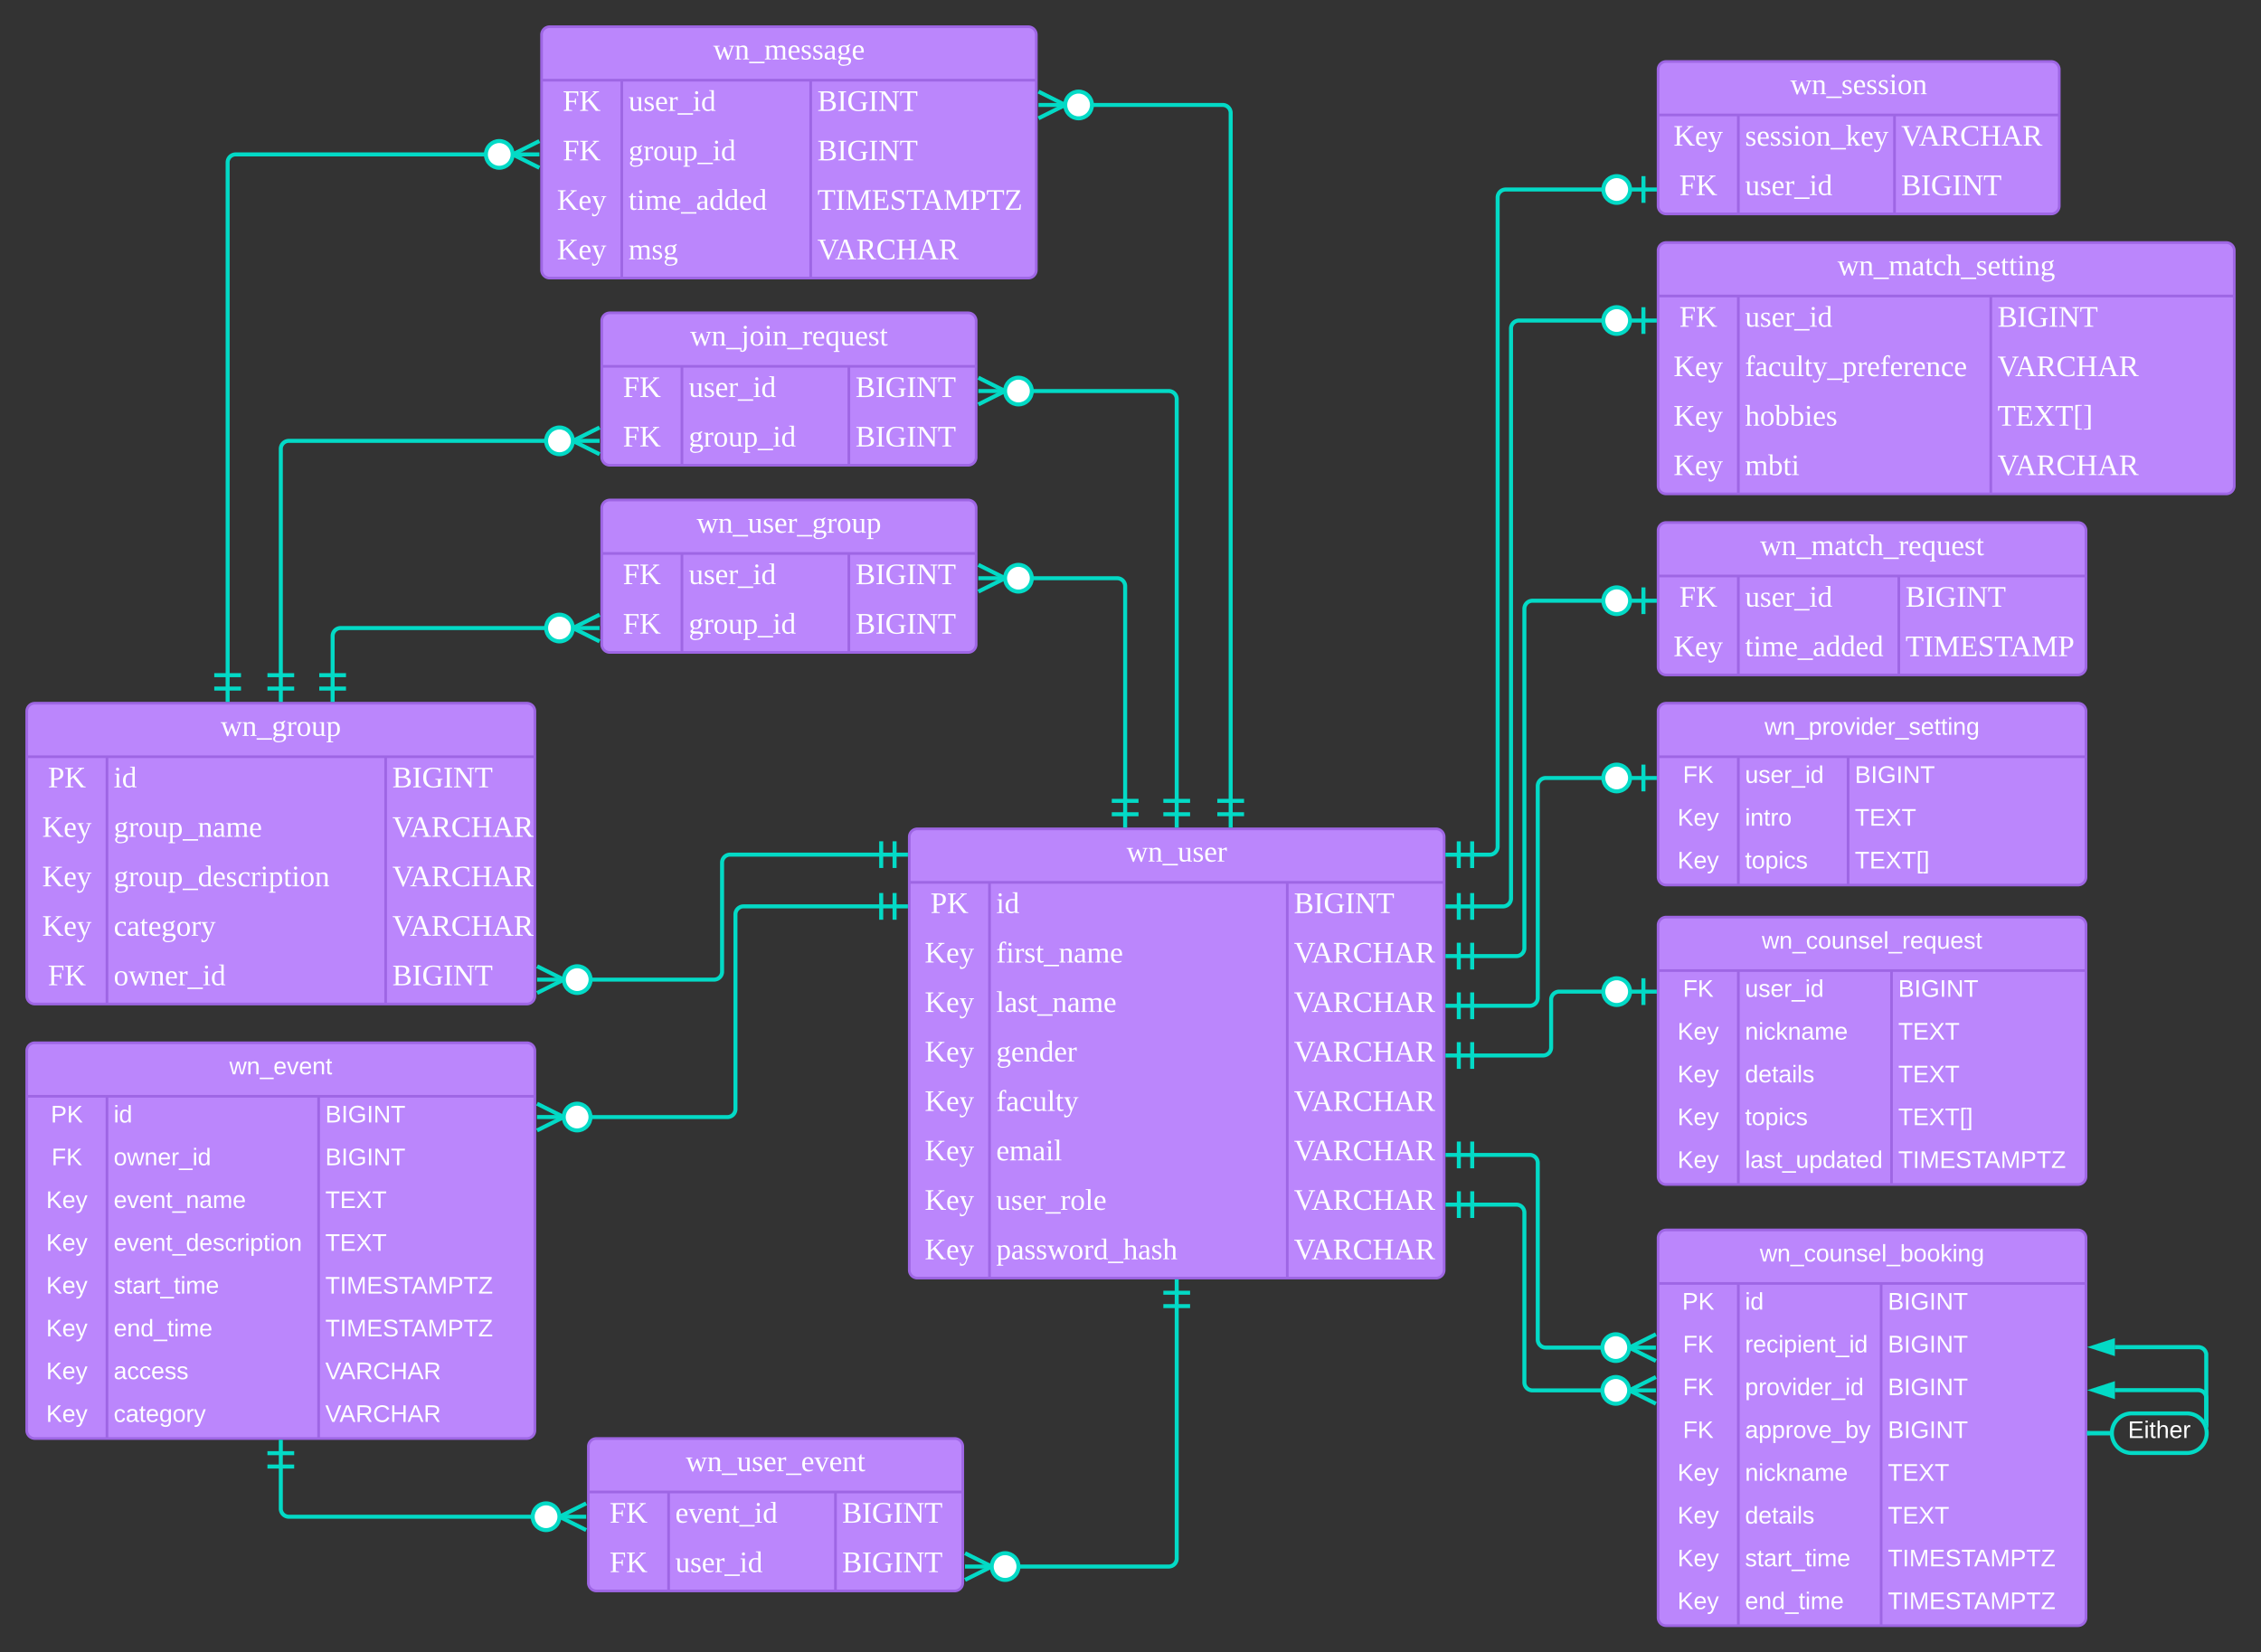 <svg xmlns="http://www.w3.org/2000/svg" xmlns:xlink="http://www.w3.org/1999/xlink" xmlns:lucid="lucid" width="1690.87" height="1236"><rect width="100%" height="100%" fill="#333333" stroke="none"/><g transform="translate(-80 -140)" lucid:page-tab-id="0_0"><path d="M760 766a6 6 0 0 1 6-6h388a6 6 0 0 1 6 6v324a6 6 0 0 1-6 6H766a6 6 0 0 1-6-6z" fill="#bb86fc"/><path d="M760 766a6 6 0 0 1 6-6h388a6 6 0 0 1 6 6v324a6 6 0 0 1-6 6H766a6 6 0 0 1-6-6zM760 800h400M820 800v296M1042.67 800v296" stroke="#9e66e4" stroke-width="2" fill="none"/><use xlink:href="#a" transform="matrix(1,0,0,1,770,760) translate(152.438 24.444)"/><use xlink:href="#b" transform="matrix(1,0,0,1,765,802.5) translate(10.833 20.444)"/><use xlink:href="#c" transform="matrix(1,0,0,1,825,802.5) translate(0 20.444)"/><use xlink:href="#d" transform="matrix(1,0,0,1,1047.667,802.5) translate(0 20.444)"/><use xlink:href="#e" transform="matrix(1,0,0,1,765,839.5) translate(6.543 20.444)"/><use xlink:href="#f" transform="matrix(1,0,0,1,825,839.5) translate(0 20.444)"/><use xlink:href="#g" transform="matrix(1,0,0,1,1047.667,839.5) translate(0 20.444)"/><use xlink:href="#e" transform="matrix(1,0,0,1,765,876.5) translate(6.543 20.444)"/><use xlink:href="#h" transform="matrix(1,0,0,1,825,876.5) translate(0 20.444)"/><use xlink:href="#g" transform="matrix(1,0,0,1,1047.667,876.5) translate(0 20.444)"/><use xlink:href="#e" transform="matrix(1,0,0,1,765,913.5) translate(6.543 20.444)"/><use xlink:href="#i" transform="matrix(1,0,0,1,825,913.5) translate(0 20.444)"/><use xlink:href="#g" transform="matrix(1,0,0,1,1047.667,913.5) translate(0 20.444)"/><use xlink:href="#e" transform="matrix(1,0,0,1,765,950.5) translate(6.543 20.444)"/><use xlink:href="#j" transform="matrix(1,0,0,1,825,950.5) translate(0 20.444)"/><use xlink:href="#g" transform="matrix(1,0,0,1,1047.667,950.5) translate(0 20.444)"/><use xlink:href="#e" transform="matrix(1,0,0,1,765,987.5) translate(6.543 20.444)"/><use xlink:href="#k" transform="matrix(1,0,0,1,825,987.5) translate(0 20.444)"/><use xlink:href="#g" transform="matrix(1,0,0,1,1047.667,987.5) translate(0 20.444)"/><use xlink:href="#e" transform="matrix(1,0,0,1,765,1024.5) translate(6.543 20.444)"/><use xlink:href="#l" transform="matrix(1,0,0,1,825,1024.5) translate(0 20.444)"/><use xlink:href="#g" transform="matrix(1,0,0,1,1047.667,1024.5) translate(0 20.444)"/><use xlink:href="#e" transform="matrix(1,0,0,1,765,1061.5) translate(6.543 20.444)"/><use xlink:href="#m" transform="matrix(1,0,0,1,825,1061.5) translate(0 20.444)"/><use xlink:href="#g" transform="matrix(1,0,0,1,1047.667,1061.5) translate(0 20.444)"/><path d="M100 672a6 6 0 0 1 6-6h368a6 6 0 0 1 6 6v213a6 6 0 0 1-6 6H106a6 6 0 0 1-6-6z" fill="#bb86fc"/><path d="M100 672a6 6 0 0 1 6-6h368a6 6 0 0 1 6 6v213a6 6 0 0 1-6 6H106a6 6 0 0 1-6-6zM100 706h380M160 706v185M368.4 706v185" stroke="#9e66e4" stroke-width="2" fill="none"/><use xlink:href="#n" transform="matrix(1,0,0,1,110,666) translate(135 24.444)"/><use xlink:href="#b" transform="matrix(1,0,0,1,105,708.5) translate(10.833 20.444)"/><use xlink:href="#c" transform="matrix(1,0,0,1,165,708.5) translate(0 20.444)"/><use xlink:href="#d" transform="matrix(1,0,0,1,373.4,708.5) translate(0 20.444)"/><use xlink:href="#e" transform="matrix(1,0,0,1,105,745.5) translate(6.543 20.444)"/><use xlink:href="#o" transform="matrix(1,0,0,1,165,745.5) translate(0 20.444)"/><use xlink:href="#g" transform="matrix(1,0,0,1,373.4,745.5) translate(0 20.444)"/><use xlink:href="#e" transform="matrix(1,0,0,1,105,782.5) translate(6.543 20.444)"/><use xlink:href="#p" transform="matrix(1,0,0,1,165,782.5) translate(0 20.444)"/><use xlink:href="#g" transform="matrix(1,0,0,1,373.4,782.5) translate(0 20.444)"/><use xlink:href="#e" transform="matrix(1,0,0,1,105,819.5) translate(6.543 20.444)"/><use xlink:href="#q" transform="matrix(1,0,0,1,165,819.5) translate(0 20.444)"/><use xlink:href="#g" transform="matrix(1,0,0,1,373.4,819.5) translate(0 20.444)"/><use xlink:href="#r" transform="matrix(1,0,0,1,105,856.5) translate(10.833 20.444)"/><use xlink:href="#s" transform="matrix(1,0,0,1,165,856.5) translate(0 20.444)"/><use xlink:href="#d" transform="matrix(1,0,0,1,373.4,856.5) translate(0 20.444)"/><path d="M1320 192a6 6 0 0 1 6-6h288a6 6 0 0 1 6 6v102a6 6 0 0 1-6 6h-288a6 6 0 0 1-6-6z" fill="#bb86fc"/><path d="M1320 192a6 6 0 0 1 6-6h288a6 6 0 0 1 6 6v102a6 6 0 0 1-6 6h-288a6 6 0 0 1-6-6zM1320 226h300M1380 226v74M1496.8 226v74" stroke="#9e66e4" stroke-width="2" fill="none"/><use xlink:href="#t" transform="matrix(1,0,0,1,1330,186) translate(88.827 24.444)"/><use xlink:href="#e" transform="matrix(1,0,0,1,1325,228.5) translate(6.543 20.444)"/><use xlink:href="#u" transform="matrix(1,0,0,1,1385,228.5) translate(0 20.444)"/><use xlink:href="#g" transform="matrix(1,0,0,1,1501.8,228.5) translate(0 20.444)"/><use xlink:href="#r" transform="matrix(1,0,0,1,1325,265.5) translate(10.833 20.444)"/><use xlink:href="#v" transform="matrix(1,0,0,1,1385,265.5) translate(0 20.444)"/><use xlink:href="#d" transform="matrix(1,0,0,1,1501.8,265.5) translate(0 20.444)"/><path d="M1180.93 779.3H1194a6 6 0 0 0 6-6V287.75a6 6 0 0 1 6-6h74.56" stroke="#03dac6" stroke-width="3" fill="none"/><path d="M1170.93 789.3v-20M1160.93 779.3h20M1180.93 789.3v-20M1309.06 271.74v20M1319.06 281.74h-20M1299.06 281.74c0 5.52-4.47 10-10 10-5.52 0-10-4.48-10-10s4.48-10 10-10c5.53 0 10 4.48 10 10" stroke="#03dac6" stroke-width="3" fill="#fff"/><path d="M519.5 872.75H614a6 6 0 0 0 6-6v-81.5a6 6 0 0 1 6-6h113" stroke="#03dac6" stroke-width="3" fill="none"/><path d="M481.67 862.75l20 10-20 10" stroke="#03dac6" stroke-width="3" fill="#fff" fill-opacity="0"/><path d="M481.67 872.75h20M521.67 872.75c0 5.52-4.48 10-10 10-5.53 0-10-4.48-10-10 0-5.53 4.47-10 10-10 5.52 0 10 4.47 10 10M749 769.26v20M759 779.26h-20M739 769.26v20" stroke="#03dac6" stroke-width="3" fill="#fff"/><path d="M530 520a6 6 0 0 1 6-6h268a6 6 0 0 1 6 6v102a6 6 0 0 1-6 6H536a6 6 0 0 1-6-6z" fill="#bb86fc"/><path d="M530 520a6 6 0 0 1 6-6h268a6 6 0 0 1 6 6v102a6 6 0 0 1-6 6H536a6 6 0 0 1-6-6zM530 554h280M590 554v74M714.8 554v74" stroke="#9e66e4" stroke-width="2" fill="none"/><use xlink:href="#w" transform="matrix(1,0,0,1,540,514) translate(60.988 24.444)"/><use xlink:href="#r" transform="matrix(1,0,0,1,535,556.5) translate(10.833 20.444)"/><use xlink:href="#v" transform="matrix(1,0,0,1,595,556.5) translate(0 20.444)"/><use xlink:href="#d" transform="matrix(1,0,0,1,719.8,556.5) translate(0 20.444)"/><use xlink:href="#r" transform="matrix(1,0,0,1,535,593.5) translate(10.833 20.444)"/><use xlink:href="#x" transform="matrix(1,0,0,1,595,593.5) translate(0 20.444)"/><use xlink:href="#d" transform="matrix(1,0,0,1,719.8,593.5) translate(0 20.444)"/><path d="M849.46 572.5h65.98a6 6 0 0 1 6 6v160.54" stroke="#03dac6" stroke-width="3" fill="none"/><path d="M811.64 562.5l20 10-20 10" stroke="#03dac6" stroke-width="3" fill="#fff" fill-opacity="0"/><path d="M811.64 572.5h20M851.64 572.5c0 5.53-4.48 10-10 10-5.53 0-10-4.47-10-10 0-5.5 4.47-10 10-10 5.52 0 10 4.5 10 10M931.44 749.04h-20M921.44 759.04v-20M931.44 739.04h-20" stroke="#03dac6" stroke-width="3" fill="#fff"/><path d="M490.56 609.76h-155.8a6 6 0 0 0-6 6v29.27" stroke="#03dac6" stroke-width="3" fill="none"/><path d="M528.4 619.76l-20-10 20-10" stroke="#03dac6" stroke-width="3" fill="#fff" fill-opacity="0"/><path d="M528.4 609.76h-20M508.4 609.76c0 5.52-4.48 10-10 10-5.53 0-10-4.48-10-10 0-5.53 4.47-10 10-10 5.52 0 10 4.47 10 10M338.75 655.03h-20M328.75 665.03v-20M338.75 645.03h-20" stroke="#03dac6" stroke-width="3" fill="#fff"/><path d="M530 380a6 6 0 0 1 6-6h268a6 6 0 0 1 6 6v102a6 6 0 0 1-6 6H536a6 6 0 0 1-6-6z" fill="#bb86fc"/><path d="M530 380a6 6 0 0 1 6-6h268a6 6 0 0 1 6 6v102a6 6 0 0 1-6 6H536a6 6 0 0 1-6-6zM530 414h280M590 414v74M714.8 414v74" stroke="#9e66e4" stroke-width="2" fill="none"/><use xlink:href="#y" transform="matrix(1,0,0,1,540,374) translate(56.049 24.444)"/><use xlink:href="#r" transform="matrix(1,0,0,1,535,416.5) translate(10.833 20.444)"/><use xlink:href="#v" transform="matrix(1,0,0,1,595,416.5) translate(0 20.444)"/><use xlink:href="#d" transform="matrix(1,0,0,1,719.8,416.5) translate(0 20.444)"/><use xlink:href="#r" transform="matrix(1,0,0,1,535,453.5) translate(10.833 20.444)"/><use xlink:href="#x" transform="matrix(1,0,0,1,595,453.5) translate(0 20.444)"/><use xlink:href="#d" transform="matrix(1,0,0,1,719.8,453.5) translate(0 20.444)"/><path d="M960 739.04V438.5a6 6 0 0 0-6-6H849.46" stroke="#03dac6" stroke-width="3" fill="none"/><path d="M970 749.04h-20M960 759.04v-20M970 739.04h-20" stroke="#03dac6" stroke-width="3" fill="#fff"/><path d="M811.64 422.5l20 10-20 10" stroke="#03dac6" stroke-width="3" fill="#fff" fill-opacity="0"/><path d="M811.64 432.5h20M851.64 432.5c0 5.53-4.48 10-10 10-5.53 0-10-4.47-10-10 0-5.5 4.47-10 10-10 5.52 0 10 4.5 10 10" stroke="#03dac6" stroke-width="3" fill="#fff"/><path d="M290 645.04V475.76a6 6 0 0 1 6-6h194.56" stroke="#03dac6" stroke-width="3" fill="none"/><path d="M300 655.04h-20M290 665.04v-20M300 645.04h-20" stroke="#03dac6" stroke-width="3" fill="#fff"/><path d="M528.4 479.76l-20-10 20-10" stroke="#03dac6" stroke-width="3" fill="#fff" fill-opacity="0"/><path d="M528.4 469.76h-20M508.4 469.76c0 5.52-4.48 10-10 10-5.53 0-10-4.48-10-10 0-5.53 4.47-10 10-10 5.52 0 10 4.47 10 10" stroke="#03dac6" stroke-width="3" fill="#fff"/><path d="M485 166a6 6 0 0 1 6-6h358a6 6 0 0 1 6 6v176a6 6 0 0 1-6 6H491a6 6 0 0 1-6-6z" fill="#bb86fc"/><path d="M485 166a6 6 0 0 1 6-6h358a6 6 0 0 1 6 6v176a6 6 0 0 1-6 6H491a6 6 0 0 1-6-6zM485 200h370M545 200v148M686.28 200v148" stroke="#9e66e4" stroke-width="2" fill="none"/><use xlink:href="#z" transform="matrix(1,0,0,1,495,160) translate(118.333 24.444)"/><use xlink:href="#r" transform="matrix(1,0,0,1,490,202.5) translate(10.833 20.444)"/><use xlink:href="#v" transform="matrix(1,0,0,1,550,202.5) translate(0 20.444)"/><use xlink:href="#d" transform="matrix(1,0,0,1,691.276,202.5) translate(0 20.444)"/><use xlink:href="#r" transform="matrix(1,0,0,1,490,239.5) translate(10.833 20.444)"/><use xlink:href="#x" transform="matrix(1,0,0,1,550,239.5) translate(0 20.444)"/><use xlink:href="#d" transform="matrix(1,0,0,1,691.276,239.5) translate(0 20.444)"/><use xlink:href="#e" transform="matrix(1,0,0,1,490,276.5) translate(6.543 20.444)"/><use xlink:href="#A" transform="matrix(1,0,0,1,550,276.5) translate(0 20.444)"/><use xlink:href="#B" transform="matrix(1,0,0,1,691.276,276.5) translate(0 20.444)"/><use xlink:href="#e" transform="matrix(1,0,0,1,490,313.5) translate(6.543 20.444)"/><use xlink:href="#C" transform="matrix(1,0,0,1,550,313.5) translate(0 20.444)"/><use xlink:href="#g" transform="matrix(1,0,0,1,691.276,313.5) translate(0 20.444)"/><path d="M894.45 218.5h99.9a6 6 0 0 1 6 6v514.53" stroke="#03dac6" stroke-width="3" fill="none"/><path d="M856.62 208.5l20 10-20 10" stroke="#03dac6" stroke-width="3" fill="#fff" fill-opacity="0"/><path d="M856.62 218.5h20M896.62 218.5c0 5.53-4.48 10-10 10s-10-4.47-10-10c0-5.5 4.48-10 10-10s10 4.5 10 10M1010.36 749.03h-20M1000.36 759.03v-20M1010.36 739.03h-20" stroke="#03dac6" stroke-width="3" fill="#fff"/><path d="M445.54 255.5h-189.3a6 6 0 0 0-6 6v383.54" stroke="#03dac6" stroke-width="3" fill="none"/><path d="M483.37 265.5l-20-10 20-10" stroke="#03dac6" stroke-width="3" fill="#fff" fill-opacity="0"/><path d="M483.37 255.5h-20M463.37 255.5c0 5.52-4.48 10-10 10-5.53 0-10-4.48-10-10s4.47-10 10-10c5.52 0 10 4.48 10 10M260.23 655.04h-20M250.23 665.04v-20M260.23 645.04h-20" stroke="#03dac6" stroke-width="3" fill="#fff"/><path d="M1320 327.42a6 6 0 0 1 6-6h418.87a6 6 0 0 1 6 6v176a6 6 0 0 1-6 6H1326a6 6 0 0 1-6-6z" fill="#bb86fc"/><path d="M1320 327.42a6 6 0 0 1 6-6h418.87a6 6 0 0 1 6 6v176a6 6 0 0 1-6 6H1326a6 6 0 0 1-6-6zM1320 361.42h430.87M1380 361.42v148M1568.8 361.42v148" stroke="#9e66e4" stroke-width="2" fill="none"/><use xlink:href="#D" transform="matrix(1,0,0,1,1330,321.422) translate(124.142 24.444)"/><use xlink:href="#r" transform="matrix(1,0,0,1,1325,363.922) translate(10.833 20.444)"/><use xlink:href="#v" transform="matrix(1,0,0,1,1385,363.922) translate(0 20.444)"/><use xlink:href="#d" transform="matrix(1,0,0,1,1573.8,363.922) translate(0 20.444)"/><use xlink:href="#e" transform="matrix(1,0,0,1,1325,400.922) translate(6.543 20.444)"/><use xlink:href="#E" transform="matrix(1,0,0,1,1385,400.922) translate(0 20.444)"/><use xlink:href="#g" transform="matrix(1,0,0,1,1573.8,400.922) translate(0 20.444)"/><use xlink:href="#e" transform="matrix(1,0,0,1,1325,437.922) translate(6.543 20.444)"/><use xlink:href="#F" transform="matrix(1,0,0,1,1385,437.922) translate(0 20.444)"/><use xlink:href="#G" transform="matrix(1,0,0,1,1573.8,437.922) translate(0 20.444)"/><use xlink:href="#e" transform="matrix(1,0,0,1,1325,474.922) translate(6.543 20.444)"/><use xlink:href="#H" transform="matrix(1,0,0,1,1385,474.922) translate(0 20.444)"/><use xlink:href="#g" transform="matrix(1,0,0,1,1573.8,474.922) translate(0 20.444)"/><path d="M1280.52 379.76H1216a6 6 0 0 0-6 6V812a6 6 0 0 1-6 6h-23.06" stroke="#03dac6" stroke-width="3" fill="none"/><path d="M1309.02 369.76v20M1319.02 379.76h-20M1299.02 379.76c0 5.52-4.48 10-10 10s-10-4.48-10-10 4.48-10 10-10 10 4.48 10 10M1170.94 828v-20M1160.94 818h20M1180.94 828v-20" stroke="#03dac6" stroke-width="3" fill="#fff"/><path d="M1320 536.84a6 6 0 0 1 6-6h308a6 6 0 0 1 6 6v102a6 6 0 0 1-6 6h-308a6 6 0 0 1-6-6z" fill="#bb86fc"/><path d="M1320 536.84a6 6 0 0 1 6-6h308a6 6 0 0 1 6 6v102a6 6 0 0 1-6 6h-308a6 6 0 0 1-6-6zM1320 570.84h320M1380 570.84v74M1500 570.84v74" stroke="#9e66e4" stroke-width="2" fill="none"/><use xlink:href="#I" transform="matrix(1,0,0,1,1330,530.843) translate(66.235 24.444)"/><use xlink:href="#r" transform="matrix(1,0,0,1,1325,573.343) translate(10.833 20.444)"/><use xlink:href="#v" transform="matrix(1,0,0,1,1385,573.343) translate(0 20.444)"/><use xlink:href="#d" transform="matrix(1,0,0,1,1505,573.343) translate(0 20.444)"/><use xlink:href="#e" transform="matrix(1,0,0,1,1325,610.343) translate(6.543 20.444)"/><use xlink:href="#A" transform="matrix(1,0,0,1,1385,610.343) translate(0 20.444)"/><use xlink:href="#J" transform="matrix(1,0,0,1,1505,610.343) translate(0 20.444)"/><path d="M1280.54 589.35H1226a6 6 0 0 0-6 6v253.8a6 6 0 0 1-6 6h-33.05" stroke="#03dac6" stroke-width="3" fill="none"/><path d="M1309.04 579.35v20M1319.04 589.35h-20M1299.04 589.35c0 5.52-4.48 10-10 10-5.53 0-10-4.48-10-10 0-5.53 4.47-10 10-10 5.52 0 10 4.47 10 10M1170.95 865.16v-20M1160.95 855.16h20M1180.95 865.16v-20" stroke="#03dac6" stroke-width="3" fill="#fff"/><path d="M1320 672a6 6 0 0 1 6-6h308a6 6 0 0 1 6 6v124a6 6 0 0 1-6 6h-308a6 6 0 0 1-6-6z" fill="#bb86fc"/><path d="M1320 672a6 6 0 0 1 6-6h308a6 6 0 0 1 6 6v124a6 6 0 0 1-6 6h-308a6 6 0 0 1-6-6zM1320 706h320M1380 706v96M1462.08 706v96" stroke="#9e66e4" stroke-width="2" fill="none"/><use xlink:href="#K" transform="matrix(1,0,0,1,1330,666) translate(69.625 23.6)"/><use xlink:href="#L" transform="matrix(1,0,0,1,1325,708.5) translate(13.525 17.1)"/><use xlink:href="#M" transform="matrix(1,0,0,1,1385,708.5) translate(0 17.1)"/><use xlink:href="#N" transform="matrix(1,0,0,1,1467.08,708.5) translate(0 17.1)"/><use xlink:href="#O" transform="matrix(1,0,0,1,1325,740.5) translate(9.5 17.1)"/><use xlink:href="#P" transform="matrix(1,0,0,1,1385,740.5) translate(0 17.1)"/><use xlink:href="#Q" transform="matrix(1,0,0,1,1467.08,740.5) translate(0 17.1)"/><use xlink:href="#O" transform="matrix(1,0,0,1,1325,772.5) translate(9.5 17.1)"/><use xlink:href="#R" transform="matrix(1,0,0,1,1385,772.5) translate(0 17.1)"/><use xlink:href="#S" transform="matrix(1,0,0,1,1467.08,772.5) translate(0 17.1)"/><path d="M1180.96 892.33H1224a6 6 0 0 0 6-6v-158.4a6 6 0 0 1 6-6h44.53" stroke="#03dac6" stroke-width="3" fill="none"/><path d="M1170.96 902.33v-20M1160.96 892.33h20M1180.96 902.33v-20M1309.03 711.93v20M1319.03 721.93h-20M1299.03 721.93c0 5.52-4.48 10-10 10s-10-4.48-10-10c0-5.53 4.48-10 10-10s10 4.47 10 10" stroke="#03dac6" stroke-width="3" fill="#fff"/><path d="M1320 832a6 6 0 0 1 6-6h308a6 6 0 0 1 6 6v188a6 6 0 0 1-6 6h-308a6 6 0 0 1-6-6z" fill="#bb86fc"/><path d="M1320 832a6 6 0 0 1 6-6h308a6 6 0 0 1 6 6v188a6 6 0 0 1-6 6h-308a6 6 0 0 1-6-6zM1320 866h320M1380 866v160M1494.56 866v160" stroke="#9e66e4" stroke-width="2" fill="none"/><use xlink:href="#T" transform="matrix(1,0,0,1,1330,826) translate(67.575 23.6)"/><use xlink:href="#L" transform="matrix(1,0,0,1,1325,868.5) translate(13.525 17.1)"/><use xlink:href="#M" transform="matrix(1,0,0,1,1385,868.5) translate(0 17.1)"/><use xlink:href="#N" transform="matrix(1,0,0,1,1499.56,868.5) translate(0 17.1)"/><use xlink:href="#O" transform="matrix(1,0,0,1,1325,900.5) translate(9.5 17.1)"/><use xlink:href="#U" transform="matrix(1,0,0,1,1385,900.5) translate(0 17.1)"/><use xlink:href="#Q" transform="matrix(1,0,0,1,1499.56,900.5) translate(0 17.1)"/><use xlink:href="#O" transform="matrix(1,0,0,1,1325,932.5) translate(9.5 17.1)"/><use xlink:href="#V" transform="matrix(1,0,0,1,1385,932.5) translate(0 17.1)"/><use xlink:href="#Q" transform="matrix(1,0,0,1,1499.56,932.5) translate(0 17.1)"/><use xlink:href="#O" transform="matrix(1,0,0,1,1325,964.5) translate(9.5 17.1)"/><use xlink:href="#R" transform="matrix(1,0,0,1,1385,964.5) translate(0 17.1)"/><use xlink:href="#S" transform="matrix(1,0,0,1,1499.56,964.5) translate(0 17.1)"/><use xlink:href="#O" transform="matrix(1,0,0,1,1325,996.5) translate(9.5 17.1)"/><use xlink:href="#W" transform="matrix(1,0,0,1,1385,996.5) translate(0 17.1)"/><use xlink:href="#X" transform="matrix(1,0,0,1,1499.56,996.5) translate(0 17.1)"/><path d="M1180.96 929.5H1234a6 6 0 0 0 6-6v-35.77a6 6 0 0 1 6-6h34.52" stroke="#03dac6" stroke-width="3" fill="none"/><path d="M1170.96 939.5v-20M1160.96 929.5h20M1180.96 939.5v-20M1309.02 871.73v20M1319.02 881.73h-20M1299.02 881.73c0 5.52-4.48 10-10 10s-10-4.48-10-10 4.48-10 10-10 10 4.48 10 10" stroke="#03dac6" stroke-width="3" fill="#fff"/><path d="M100 926a6 6 0 0 1 6-6h368a6 6 0 0 1 6 6v284a6 6 0 0 1-6 6H106a6 6 0 0 1-6-6z" fill="#bb86fc"/><path d="M100 926a6 6 0 0 1 6-6h368a6 6 0 0 1 6 6v284a6 6 0 0 1-6 6H106a6 6 0 0 1-6-6zM100 960h380M160 960v256M318.27 960v256" stroke="#9e66e4" stroke-width="2" fill="none"/><use xlink:href="#Y" transform="matrix(1,0,0,1,110,920) translate(141.525 23.6)"/><use xlink:href="#Z" transform="matrix(1,0,0,1,105,962.5) translate(13 17.1)"/><use xlink:href="#aa" transform="matrix(1,0,0,1,165,962.5) translate(0 17.1)"/><use xlink:href="#N" transform="matrix(1,0,0,1,323.267,962.5) translate(0 17.1)"/><use xlink:href="#L" transform="matrix(1,0,0,1,105,994.5) translate(13.525 17.1)"/><use xlink:href="#ab" transform="matrix(1,0,0,1,165,994.5) translate(0 17.1)"/><use xlink:href="#N" transform="matrix(1,0,0,1,323.267,994.5) translate(0 17.1)"/><use xlink:href="#O" transform="matrix(1,0,0,1,105,1026.5) translate(9.5 17.1)"/><use xlink:href="#ac" transform="matrix(1,0,0,1,165,1026.5) translate(0 17.1)"/><use xlink:href="#Q" transform="matrix(1,0,0,1,323.267,1026.5) translate(0 17.1)"/><use xlink:href="#O" transform="matrix(1,0,0,1,105,1058.5) translate(9.5 17.1)"/><use xlink:href="#ad" transform="matrix(1,0,0,1,165,1058.5) translate(0 17.1)"/><use xlink:href="#Q" transform="matrix(1,0,0,1,323.267,1058.5) translate(0 17.1)"/><use xlink:href="#O" transform="matrix(1,0,0,1,105,1090.5) translate(9.5 17.1)"/><use xlink:href="#ae" transform="matrix(1,0,0,1,165,1090.5) translate(0 17.1)"/><use xlink:href="#X" transform="matrix(1,0,0,1,323.267,1090.5) translate(0 17.1)"/><use xlink:href="#O" transform="matrix(1,0,0,1,105,1122.5) translate(9.5 17.1)"/><use xlink:href="#af" transform="matrix(1,0,0,1,165,1122.5) translate(0 17.1)"/><use xlink:href="#X" transform="matrix(1,0,0,1,323.267,1122.5) translate(0 17.1)"/><use xlink:href="#O" transform="matrix(1,0,0,1,105,1154.5) translate(9.5 17.1)"/><use xlink:href="#ag" transform="matrix(1,0,0,1,165,1154.5) translate(0 17.1)"/><use xlink:href="#ah" transform="matrix(1,0,0,1,323.267,1154.5) translate(0 17.1)"/><use xlink:href="#O" transform="matrix(1,0,0,1,105,1186.5) translate(9.5 17.1)"/><use xlink:href="#ai" transform="matrix(1,0,0,1,165,1186.5) translate(0 17.1)"/><use xlink:href="#ah" transform="matrix(1,0,0,1,323.267,1186.5) translate(0 17.1)"/><path d="M739 817.96H636a6 6 0 0 0-6 6v145.6a6 6 0 0 1-6 6H519.44" stroke="#03dac6" stroke-width="3" fill="none"/><path d="M749 807.96v20M759 817.96h-20M739 807.96v20" stroke="#03dac6" stroke-width="3" fill="#fff"/><path d="M481.6 965.55l20 10-20 10" stroke="#03dac6" stroke-width="3" fill="#fff" fill-opacity="0"/><path d="M481.6 975.55h20M521.6 975.55c0 5.52-4.47 10-10 10-5.5 0-10-4.48-10-10 0-5.53 4.5-10 10-10 5.53 0 10 4.47 10 10" stroke="#03dac6" stroke-width="3" fill="#fff"/><path d="M520 1222a6 6 0 0 1 6-6h268a6 6 0 0 1 6 6v102a6 6 0 0 1-6 6H526a6 6 0 0 1-6-6z" fill="#bb86fc"/><path d="M520 1222a6 6 0 0 1 6-6h268a6 6 0 0 1 6 6v102a6 6 0 0 1-6 6H526a6 6 0 0 1-6-6zM520 1256h280M580 1256v74M704.8 1256v74" stroke="#9e66e4" stroke-width="2" fill="none"/><use xlink:href="#aj" transform="matrix(1,0,0,1,530,1216) translate(62.87 24.444)"/><use xlink:href="#r" transform="matrix(1,0,0,1,525,1258.5) translate(10.833 20.444)"/><use xlink:href="#ak" transform="matrix(1,0,0,1,585,1258.5) translate(0 20.444)"/><use xlink:href="#d" transform="matrix(1,0,0,1,709.8,1258.5) translate(0 20.444)"/><use xlink:href="#r" transform="matrix(1,0,0,1,525,1295.5) translate(10.833 20.444)"/><use xlink:href="#v" transform="matrix(1,0,0,1,585,1295.5) translate(0 20.444)"/><use xlink:href="#d" transform="matrix(1,0,0,1,709.8,1295.5) translate(0 20.444)"/><path d="M480.54 1274.5H296a6 6 0 0 1-6-6v-31.54" stroke="#03dac6" stroke-width="3" fill="none"/><path d="M518.37 1284.5l-20-10 20-10" stroke="#03dac6" stroke-width="3" fill="#fff" fill-opacity="0"/><path d="M518.37 1274.5h-20M498.37 1274.5c0 5.53-4.48 10-10 10-5.53 0-10-4.47-10-10 0-5.5 4.47-10 10-10 5.52 0 10 4.5 10 10M280 1226.96h20M290 1216.96v20M280 1236.96h20" stroke="#03dac6" stroke-width="3" fill="#fff"/><path d="M839.5 1311.77H954a6 6 0 0 0 6-6v-188.8" stroke="#03dac6" stroke-width="3" fill="none"/><path d="M801.66 1301.77l20 10-20 10" stroke="#03dac6" stroke-width="3" fill="#fff" fill-opacity="0"/><path d="M801.66 1311.77h20M841.66 1311.77c0 5.53-4.48 10-10 10s-10-4.47-10-10c0-5.52 4.48-10 10-10s10 4.48 10 10M950 1106.96h20M960 1096.96v20M950 1116.96h20" stroke="#03dac6" stroke-width="3" fill="#fff"/><path d="M1320 1066a6 6 0 0 1 6-6h308a6 6 0 0 1 6 6v284a6 6 0 0 1-6 6h-308a6 6 0 0 1-6-6z" fill="#bb86fc"/><path d="M1320 1066a6 6 0 0 1 6-6h308a6 6 0 0 1 6 6v284a6 6 0 0 1-6 6h-308a6 6 0 0 1-6-6zM1320 1100h320M1380 1100v256M1486.8 1100v256" stroke="#9e66e4" stroke-width="2" fill="none"/><use xlink:href="#al" transform="matrix(1,0,0,1,1330,1060) translate(66.075 23.6)"/><use xlink:href="#Z" transform="matrix(1,0,0,1,1325,1102.5) translate(13 17.1)"/><use xlink:href="#aa" transform="matrix(1,0,0,1,1385,1102.5) translate(0 17.1)"/><use xlink:href="#N" transform="matrix(1,0,0,1,1491.8,1102.5) translate(0 17.1)"/><use xlink:href="#L" transform="matrix(1,0,0,1,1325,1134.5) translate(13.525 17.1)"/><use xlink:href="#am" transform="matrix(1,0,0,1,1385,1134.5) translate(0 17.1)"/><use xlink:href="#N" transform="matrix(1,0,0,1,1491.8,1134.5) translate(0 17.1)"/><use xlink:href="#L" transform="matrix(1,0,0,1,1325,1166.5) translate(13.525 17.1)"/><use xlink:href="#an" transform="matrix(1,0,0,1,1385,1166.5) translate(0 17.1)"/><use xlink:href="#N" transform="matrix(1,0,0,1,1491.8,1166.5) translate(0 17.1)"/><use xlink:href="#L" transform="matrix(1,0,0,1,1325,1198.5) translate(13.525 17.1)"/><use xlink:href="#ao" transform="matrix(1,0,0,1,1385,1198.5) translate(0 17.1)"/><use xlink:href="#N" transform="matrix(1,0,0,1,1491.8,1198.5) translate(0 17.1)"/><use xlink:href="#O" transform="matrix(1,0,0,1,1325,1230.5) translate(9.5 17.1)"/><use xlink:href="#U" transform="matrix(1,0,0,1,1385,1230.5) translate(0 17.1)"/><use xlink:href="#Q" transform="matrix(1,0,0,1,1491.8,1230.5) translate(0 17.1)"/><use xlink:href="#O" transform="matrix(1,0,0,1,1325,1262.5) translate(9.5 17.1)"/><use xlink:href="#V" transform="matrix(1,0,0,1,1385,1262.5) translate(0 17.1)"/><use xlink:href="#Q" transform="matrix(1,0,0,1,1491.8,1262.5) translate(0 17.1)"/><use xlink:href="#O" transform="matrix(1,0,0,1,1325,1294.5) translate(9.5 17.1)"/><use xlink:href="#ae" transform="matrix(1,0,0,1,1385,1294.5) translate(0 17.1)"/><use xlink:href="#X" transform="matrix(1,0,0,1,1491.8,1294.5) translate(0 17.1)"/><use xlink:href="#O" transform="matrix(1,0,0,1,1325,1326.5) translate(9.5 17.1)"/><use xlink:href="#af" transform="matrix(1,0,0,1,1385,1326.5) translate(0 17.1)"/><use xlink:href="#X" transform="matrix(1,0,0,1,1491.8,1326.5) translate(0 17.1)"/><path d="M1280.52 1148H1236a6 6 0 0 1-6-6v-132.13a6 6 0 0 0-6-6h-43.02" stroke="#03dac6" stroke-width="3" fill="none"/><path d="M1318.35 1158l-20-10 20-10" stroke="#03dac6" stroke-width="3" fill="#fff" fill-opacity="0"/><path d="M1318.35 1148h-20M1298.35 1148c0 5.52-4.48 10-10 10s-10-4.48-10-10 4.48-10 10-10 10 4.48 10 10M1170.98 1013.87v-20M1160.98 1003.87h20M1180.98 1013.87v-20" stroke="#03dac6" stroke-width="3" fill="#fff"/><path d="M1280.53 1180H1226a6 6 0 0 1-6-6v-126.94a6 6 0 0 0-6-6h-33" stroke="#03dac6" stroke-width="3" fill="none"/><path d="M1318.36 1190l-20-10 20-10" stroke="#03dac6" stroke-width="3" fill="#fff" fill-opacity="0"/><path d="M1318.36 1180h-20M1298.36 1180c0 5.52-4.48 10-10 10s-10-4.48-10-10 4.48-10 10-10 10 4.48 10 10M1171 1051.06v-20M1161 1041.06h20M1181 1051.06v-20" stroke="#03dac6" stroke-width="3" fill="#fff"/><path d="M1657.85 1212.02l.1 1.5h-15.48v-3h15.5zm67.32-65.8l1.15.3 1.1.44 1 .6.9.78.75.9.62 1 .44 1.1.3 1.2.06 53.54-.1 1.12-.2.84-.24-1.05-.98-2.38-1.34-2.18-.15-.17-.07-49.4-.15-.6-.27-.67-.36-.6-.46-.53-.54-.46-.6-.36-.65-.27-.7-.17-.76-.06h-62.37v-3h62.5z" stroke="#03dac6" stroke-width=".05" fill="#03dac6"/><path d="M1660.07 1152.28l-14.27-4.64 14.27-4.63z" fill="#03dac6"/><path d="M1661.57 1154.34l-20.62-6.7 20.62-6.7zm-10.9-6.7l7.9 2.58v-5.15z" stroke="#03dac6" stroke-width=".05" fill="#03dac6"/><path d="M1642.5 1213.52h-1.54v-3h1.54z" fill="#03dac6"/><path d="M1642.53 1213.55h-1.6v-3.05h1.6zm-1.54-3v2.95h1.48v-2.95z" stroke="#03dac6" stroke-width=".05" fill="#03dac6"/><path d="M1657.85 1212.02l.1 1.5h-15.48v-3h15.5zm67.32-33.6l1.15.28 1.1.45 1 .6.9.78.75.9.62 1 .44 1.08.3 1.2.06 21.38-.1 1.12-.2.84-.24-1.05-.98-2.38-1.34-2.18-.15-.18-.07-17.2-.15-.62-.27-.65-.36-.6-.46-.55-.54-.45-.6-.37-.65-.27-.7-.17-.76-.07h-62.36v-3h62.48z" stroke="#03dac6" stroke-width=".05" fill="#03dac6"/><path d="M1660.08 1184.47l-14.27-4.64 14.28-4.63z" fill="#03dac6"/><path d="M1661.58 1186.53l-20.62-6.7 20.62-6.7zm-10.92-6.7l7.92 2.57v-5.14z" stroke="#03dac6" stroke-width=".05" fill="#03dac6"/><path d="M1642.5 1213.52h-1.54v-3h1.54z" fill="#03dac6"/><path d="M1642.53 1213.55h-1.6v-3.05h1.6zm-1.54-3v2.95h1.48v-2.95z" stroke="#03dac6" stroke-width=".05" fill="#03dac6"/><path d="M1659.35 1212.02a14.8 14.8 0 0 1 14.8-14.8h41.3a14.8 14.8 0 0 1 14.8 14.8 14.8 14.8 0 0 1-14.8 14.8h-41.3a14.8 14.8 0 0 1-14.8-14.8z" stroke="#03dac6" stroke-width="3" fill-opacity="0"/><use xlink:href="#ap" transform="matrix(1,0,0,1,1671.35,1201.224) translate(0 14.4)"/><defs><path fill="#fff" d="M240-154L185 4h-14l-41-109L90 4H77L20-153c-7-3-23 1-20-12h79v8l-27 4L91-41l40-108h14l40 109 38-113-28-4v-8h63v8" id="aq"/><path fill="#fff" d="M125-118c4-37-41-34-68-26v132l23 4v8H8C5-13 21-9 28-12v-141c-7-3-23 1-20-12h47l2 13c31-23 98-29 98 31v109c7 3 23-1 20 12h-72v-8l22-4v-106" id="ar"/><path fill="#fff" d="M-3 46V28h186v18H-3" id="as"/><path fill="#fff" d="M124-13C89 8 26 15 26-45v-108c-8-3-24 2-21-12h50v118c-3 37 42 32 69 25v-131l-25-4v-8h54v153c8 3 24-2 21 12h-48" id="at"/><path fill="#fff" d="M41-130c7 48 86 23 86 84 0 56-69 57-112 41v-40c20 0 9 29 31 31 35 19 77-26 41-50-27-18-72-13-72-59 0-50 58-52 100-41v36c-19 1-8-25-28-25-21-7-50-1-46 23" id="au"/><path fill="#fff" d="M84-170c49 0 66 33 63 87H46c-8 60 38 80 95 63v10C128-2 108 4 88 4 34 4 14-29 14-84c-1-54 22-86 70-86zm33 73c12-57-57-82-69-24-1 7-2 15-2 24h71" id="av"/><path fill="#fff" d="M57-145c16-10 35-24 60-25v45c-19 1-8-30-40-17l-20 6v124l29 4v8H7v-8l21-4v-141c-8-3-24 2-21-12h48" id="aw"/><g id="a"><use transform="matrix(0.062,0,0,0.062,0,0)" xlink:href="#aq"/><use transform="matrix(0.062,0,0,0.062,15.988,0)" xlink:href="#ar"/><use transform="matrix(0.062,0,0,0.062,27.099,0)" xlink:href="#as"/><use transform="matrix(0.062,0,0,0.062,38.21,0)" xlink:href="#at"/><use transform="matrix(0.062,0,0,0.062,49.321,0)" xlink:href="#au"/><use transform="matrix(0.062,0,0,0.062,57.963,0)" xlink:href="#av"/><use transform="matrix(0.062,0,0,0.062,67.778,0)" xlink:href="#aw"/></g><path fill="#fff" d="M75-108c48 3 76-12 76-58s-28-57-76-54v112zm111-58c-1 60-46 78-111 74v78l37 5v9H13v-9l28-5v-208l-31-4v-10c81 1 178-14 176 70" id="ax"/><path fill="#fff" d="M238-236v10l-27 4-81 79L231-14l25 5v9h-57l-93-119-31 25v80l33 5v9H10v-9l31-5v-208l-31-4v-10h95v10l-30 4v111l112-111-23-4v-10h74" id="ay"/><g id="b"><use transform="matrix(0.062,0,0,0.062,0,0)" xlink:href="#ax"/><use transform="matrix(0.062,0,0,0.062,12.346,0)" xlink:href="#ay"/></g><path fill="#fff" d="M47-200c-23 0-25-39 0-38 13 0 18 7 20 19-1 11-8 19-20 19zM65-12l28 4v8H8v-8l28-4v-141l-24-4v-8h53v153" id="az"/><path fill="#fff" d="M13-81c0-71 46-101 114-85l-1-72-28-4v-8h57v238c8 3 24-2 21 12h-47l-2-12C80 23 13-1 13-81zm77-74c-37 1-44 33-45 74 0 38 9 66 45 66 14 0 27-3 36-7v-130c-10-1-24-3-36-3" id="aA"/><g id="c"><use transform="matrix(0.062,0,0,0.062,0,0)" xlink:href="#az"/><use transform="matrix(0.062,0,0,0.062,6.173,0)" xlink:href="#aA"/></g><path fill="#fff" d="M75-131c50 2 93 3 93-48 0-46-48-41-93-41v89zm0 115c55 4 111 6 111-51 0-53-58-48-111-48v99zm148-52C223 24 102-3 10 0v-9l31-5v-208l-31-4v-10c77 6 193-24 194 56 0 33-20 48-48 54 36 5 67 20 67 58" id="aB"/><path fill="#fff" d="M77-14l30 5v9H13v-9l30-5v-208l-30-4v-10h94v10l-30 4v208" id="aC"/><path fill="#fff" d="M52-115c0 90 69 126 140 93v-67l-30-5v-9h87v9l-23 5v77c-27 8-56 16-90 16C59 2 15-37 15-115c-1-82 41-123 122-123 31 0 59 4 83 10v51h-12l-5-29c-15-12-38-18-65-18-66-1-86 42-86 109" id="aD"/><path fill="#fff" d="M203-222l-32-4v-10h81v10l-31 4V0h-17L59-212v198l32 5v9H10v-9l31-5v-208l-31-4v-10h72L203-61v-161" id="aE"/><path fill="#fff" d="M55 0v-9l38-5v-207c-22 1-53 0-70 4l-5 37H7v-56h207v56h-12l-5-37-70-3v206l37 5v9H55" id="aF"/><g id="d"><use transform="matrix(0.062,0,0,0.062,0,0)" xlink:href="#aB"/><use transform="matrix(0.062,0,0,0.062,14.815,0)" xlink:href="#aC"/><use transform="matrix(0.062,0,0,0.062,22.16,0)" xlink:href="#aD"/><use transform="matrix(0.062,0,0,0.062,38.148,0)" xlink:href="#aC"/><use transform="matrix(0.062,0,0,0.062,45.494,0)" xlink:href="#aE"/><use transform="matrix(0.062,0,0,0.062,61.481,0)" xlink:href="#aF"/></g><path fill="#fff" d="M161-154L85 37C75 66 49 86 8 75V39c18-2 6 24 29 21 30-4 38-32 47-58L21-153c-7-3-20 0-17-12h77v8l-26 4 45 116 43-116-26-4v-8h62v8" id="aG"/><g id="e"><use transform="matrix(0.062,0,0,0.062,0,0)" xlink:href="#ay"/><use transform="matrix(0.062,0,0,0.062,15.988,0)" xlink:href="#av"/><use transform="matrix(0.062,0,0,0.062,25.802,0)" xlink:href="#aG"/></g><path fill="#fff" d="M103-236c-39-15-35 32-34 71h44v15H69v136l35 6v8H15v-8l25-6v-136H11v-9l29-7c-6-59 23-100 80-84v36c-15 2-12-14-17-22" id="aH"/><path fill="#fff" d="M54-38c-1 25 24 26 44 20v12C71 10 25 9 25-35v-115H4c-2-14 14-10 21-15l18-38h11v38h38v15H54v112" id="aI"/><path fill="#fff" d="M32-163c41-10 102-14 102 39v112c8 3 24-2 21 12h-45l-4-17C83 13 3 13 13-46c-2-50 45-50 92-51 4-36-5-70-42-56-6 2-12 4-16 6-4 7 0 23-15 20v-36zM42-47c0 41 41 33 63 22v-59c-34 1-63-1-63 37" id="aJ"/><path fill="#fff" d="M126-118c4-37-42-32-68-25v131l24 4v8H8C5-13 21-9 28-12v-141c-7-3-23 1-20-12h48l1 13c22-15 77-30 92 2 32-22 104-36 104 29v109c8 3 24-2 21 12h-75v-8l25-4v-106c3-39-45-31-72-24 7 37 1 88 3 130l25 4v8h-78v-8l24-4v-106" id="aK"/><g id="f"><use transform="matrix(0.062,0,0,0.062,0,0)" xlink:href="#aH"/><use transform="matrix(0.062,0,0,0.062,7.346,0)" xlink:href="#az"/><use transform="matrix(0.062,0,0,0.062,13.519,0)" xlink:href="#aw"/><use transform="matrix(0.062,0,0,0.062,20.864,0)" xlink:href="#au"/><use transform="matrix(0.062,0,0,0.062,29.506,0)" xlink:href="#aI"/><use transform="matrix(0.062,0,0,0.062,35.679,0)" xlink:href="#as"/><use transform="matrix(0.062,0,0,0.062,46.79,0)" xlink:href="#ar"/><use transform="matrix(0.062,0,0,0.062,57.901,0)" xlink:href="#aJ"/><use transform="matrix(0.062,0,0,0.062,67.716,0)" xlink:href="#aK"/><use transform="matrix(0.062,0,0,0.062,85,0)" xlink:href="#av"/></g><path fill="#fff" d="M256-236v10l-26 4L135 5h-9L31-222l-27-4v-10h95v10l-31 4 71 174 71-174-31-4v-10h77" id="aL"/><path fill="#fff" d="M81-9v9H4v-9l26-5 81-224h33l83 224 30 5v9h-99v-9l31-5-23-68H73L49-14zm38-203L78-98h82" id="aM"/><path fill="#fff" d="M199-173c-1 36-21 56-49 65l64 94 26 5v9h-57l-66-103H75v89l35 5v9H13v-9l28-5v-208l-31-4v-10c80 4 190-20 189 63zM75-119c50 2 89-1 89-51 0-49-39-52-89-50v101" id="aN"/><path fill="#fff" d="M52-115c0 93 80 130 150 87l7-35h11l-1 55c-23 7-52 12-83 12C60 4 19-37 15-115c-5-113 97-141 201-114l1 51h-12l-5-30c-15-9-39-16-62-16-66 0-86 41-86 109" id="aO"/><path fill="#fff" d="M10 0v-9l31-5v-208l-31-4v-10h95v10l-30 4v93h110v-93l-30-4v-10h94v10l-30 4v208l30 5v9h-94v-9l30-5v-99H75v99l30 5v9H10" id="aP"/><g id="g"><use transform="matrix(0.062,0,0,0.062,0,0)" xlink:href="#aL"/><use transform="matrix(0.062,0,0,0.062,13.148,0)" xlink:href="#aM"/><use transform="matrix(0.062,0,0,0.062,29.136,0)" xlink:href="#aN"/><use transform="matrix(0.062,0,0,0.062,43.951,0)" xlink:href="#aO"/><use transform="matrix(0.062,0,0,0.062,58.765,0)" xlink:href="#aP"/><use transform="matrix(0.062,0,0,0.062,74.753,0)" xlink:href="#aM"/><use transform="matrix(0.062,0,0,0.062,90.741,0)" xlink:href="#aN"/></g><path fill="#fff" d="M65-12l28 4v8H7v-8l28-4v-226l-28-4v-8h58v238" id="aQ"/><g id="h"><use transform="matrix(0.062,0,0,0.062,0,0)" xlink:href="#aQ"/><use transform="matrix(0.062,0,0,0.062,6.173,0)" xlink:href="#aJ"/><use transform="matrix(0.062,0,0,0.062,15.988,0)" xlink:href="#au"/><use transform="matrix(0.062,0,0,0.062,24.63,0)" xlink:href="#aI"/><use transform="matrix(0.062,0,0,0.062,30.802,0)" xlink:href="#as"/><use transform="matrix(0.062,0,0,0.062,41.914,0)" xlink:href="#ar"/><use transform="matrix(0.062,0,0,0.062,53.025,0)" xlink:href="#aJ"/><use transform="matrix(0.062,0,0,0.062,62.84,0)" xlink:href="#aK"/><use transform="matrix(0.062,0,0,0.062,80.123,0)" xlink:href="#av"/></g><path fill="#fff" d="M141-152c28 39 5 97-54 97-9 0-20-2-27-3L49-35c29 22 130-14 124 52-4 45-38 57-88 61C21 83-8 26 45-2 33-6 22-15 21-31l28-31c-19-9-28-26-28-51-2-51 53-65 100-52l38-20 7 8zM85 64c35 0 61-11 61-42 0-35-57-17-89-21-9 8-16 19-17 34 0 25 19 29 45 29zM52-113c1 26 7 46 35 44 28-1 34-16 35-44 0-26-6-43-34-43s-36 17-36 43" id="aR"/><g id="i"><use transform="matrix(0.062,0,0,0.062,0,0)" xlink:href="#aR"/><use transform="matrix(0.062,0,0,0.062,11.111,0)" xlink:href="#av"/><use transform="matrix(0.062,0,0,0.062,20.926,0)" xlink:href="#ar"/><use transform="matrix(0.062,0,0,0.062,32.037,0)" xlink:href="#aA"/><use transform="matrix(0.062,0,0,0.062,43.148,0)" xlink:href="#av"/><use transform="matrix(0.062,0,0,0.062,52.963,0)" xlink:href="#aw"/></g><path fill="#fff" d="M45-84c0 64 52 80 104 63 1 25-30 25-55 25-56 0-80-32-80-88 0-76 62-98 131-80v46h-10c-5-15-4-31-23-35-47-10-67 21-67 69" id="aS"/><g id="j"><use transform="matrix(0.062,0,0,0.062,0,0)" xlink:href="#aH"/><use transform="matrix(0.062,0,0,0.062,7.346,0)" xlink:href="#aJ"/><use transform="matrix(0.062,0,0,0.062,17.16,0)" xlink:href="#aS"/><use transform="matrix(0.062,0,0,0.062,26.975,0)" xlink:href="#at"/><use transform="matrix(0.062,0,0,0.062,38.086,0)" xlink:href="#aQ"/><use transform="matrix(0.062,0,0,0.062,44.259,0)" xlink:href="#aI"/><use transform="matrix(0.062,0,0,0.062,50.432,0)" xlink:href="#aG"/></g><g id="k"><use transform="matrix(0.062,0,0,0.062,0,0)" xlink:href="#av"/><use transform="matrix(0.062,0,0,0.062,9.815,0)" xlink:href="#aK"/><use transform="matrix(0.062,0,0,0.062,27.099,0)" xlink:href="#aJ"/><use transform="matrix(0.062,0,0,0.062,36.914,0)" xlink:href="#az"/><use transform="matrix(0.062,0,0,0.062,43.086,0)" xlink:href="#aQ"/></g><path fill="#fff" d="M90-170c52 0 76 32 76 87 0 54-24 87-77 87-51 0-75-34-75-87 0-54 24-87 76-87zM89-10c39 0 46-35 46-73 0-39-7-73-46-73-39 1-44 34-44 73s6 72 44 73" id="aT"/><g id="l"><use transform="matrix(0.062,0,0,0.062,0,0)" xlink:href="#at"/><use transform="matrix(0.062,0,0,0.062,11.111,0)" xlink:href="#au"/><use transform="matrix(0.062,0,0,0.062,19.753,0)" xlink:href="#av"/><use transform="matrix(0.062,0,0,0.062,29.568,0)" xlink:href="#aw"/><use transform="matrix(0.062,0,0,0.062,36.914,0)" xlink:href="#as"/><use transform="matrix(0.062,0,0,0.062,48.025,0)" xlink:href="#aw"/><use transform="matrix(0.062,0,0,0.062,55.37,0)" xlink:href="#aT"/><use transform="matrix(0.062,0,0,0.062,66.481,0)" xlink:href="#aQ"/><use transform="matrix(0.062,0,0,0.062,72.654,0)" xlink:href="#av"/></g><path fill="#fff" d="M166-85c3 67-44 102-111 85l1 64 29 4v9H6v-9l21-4v-217c-7-3-22 1-19-12h46l1 9c11-8 26-14 45-14 47 2 64 36 66 85zM56-13c53 14 83-14 78-72 7-53-33-79-78-60v132" id="aU"/><path fill="#fff" d="M126-119c3-38-42-31-69-25v132l23 4v8H7v-8l21-4v-226l-24-4v-8h53l-1 98c31-22 99-31 99 31v109c7 3 23-1 20 12h-71v-8l22-4v-107" id="aV"/><g id="m"><use transform="matrix(0.062,0,0,0.062,0,0)" xlink:href="#aU"/><use transform="matrix(0.062,0,0,0.062,11.111,0)" xlink:href="#aJ"/><use transform="matrix(0.062,0,0,0.062,20.926,0)" xlink:href="#au"/><use transform="matrix(0.062,0,0,0.062,29.568,0)" xlink:href="#au"/><use transform="matrix(0.062,0,0,0.062,38.21,0)" xlink:href="#aq"/><use transform="matrix(0.062,0,0,0.062,54.198,0)" xlink:href="#aT"/><use transform="matrix(0.062,0,0,0.062,65.309,0)" xlink:href="#aw"/><use transform="matrix(0.062,0,0,0.062,72.654,0)" xlink:href="#aA"/><use transform="matrix(0.062,0,0,0.062,83.765,0)" xlink:href="#as"/><use transform="matrix(0.062,0,0,0.062,94.877,0)" xlink:href="#aV"/><use transform="matrix(0.062,0,0,0.062,105.988,0)" xlink:href="#aJ"/><use transform="matrix(0.062,0,0,0.062,115.802,0)" xlink:href="#au"/><use transform="matrix(0.062,0,0,0.062,124.444,0)" xlink:href="#aV"/></g><g id="n"><use transform="matrix(0.062,0,0,0.062,0,0)" xlink:href="#aq"/><use transform="matrix(0.062,0,0,0.062,15.988,0)" xlink:href="#ar"/><use transform="matrix(0.062,0,0,0.062,27.099,0)" xlink:href="#as"/><use transform="matrix(0.062,0,0,0.062,38.21,0)" xlink:href="#aR"/><use transform="matrix(0.062,0,0,0.062,49.321,0)" xlink:href="#aw"/><use transform="matrix(0.062,0,0,0.062,56.667,0)" xlink:href="#aT"/><use transform="matrix(0.062,0,0,0.062,67.778,0)" xlink:href="#at"/><use transform="matrix(0.062,0,0,0.062,78.889,0)" xlink:href="#aU"/></g><g id="o"><use transform="matrix(0.062,0,0,0.062,0,0)" xlink:href="#aR"/><use transform="matrix(0.062,0,0,0.062,11.111,0)" xlink:href="#aw"/><use transform="matrix(0.062,0,0,0.062,18.457,0)" xlink:href="#aT"/><use transform="matrix(0.062,0,0,0.062,29.568,0)" xlink:href="#at"/><use transform="matrix(0.062,0,0,0.062,40.679,0)" xlink:href="#aU"/><use transform="matrix(0.062,0,0,0.062,51.79,0)" xlink:href="#as"/><use transform="matrix(0.062,0,0,0.062,62.901,0)" xlink:href="#ar"/><use transform="matrix(0.062,0,0,0.062,74.012,0)" xlink:href="#aJ"/><use transform="matrix(0.062,0,0,0.062,83.827,0)" xlink:href="#aK"/><use transform="matrix(0.062,0,0,0.062,101.111,0)" xlink:href="#av"/></g><g id="p"><use transform="matrix(0.062,0,0,0.062,0,0)" xlink:href="#aR"/><use transform="matrix(0.062,0,0,0.062,11.111,0)" xlink:href="#aw"/><use transform="matrix(0.062,0,0,0.062,18.457,0)" xlink:href="#aT"/><use transform="matrix(0.062,0,0,0.062,29.568,0)" xlink:href="#at"/><use transform="matrix(0.062,0,0,0.062,40.679,0)" xlink:href="#aU"/><use transform="matrix(0.062,0,0,0.062,51.79,0)" xlink:href="#as"/><use transform="matrix(0.062,0,0,0.062,62.901,0)" xlink:href="#aA"/><use transform="matrix(0.062,0,0,0.062,74.012,0)" xlink:href="#av"/><use transform="matrix(0.062,0,0,0.062,83.827,0)" xlink:href="#au"/><use transform="matrix(0.062,0,0,0.062,92.469,0)" xlink:href="#aS"/><use transform="matrix(0.062,0,0,0.062,102.284,0)" xlink:href="#aw"/><use transform="matrix(0.062,0,0,0.062,109.63,0)" xlink:href="#az"/><use transform="matrix(0.062,0,0,0.062,115.802,0)" xlink:href="#aU"/><use transform="matrix(0.062,0,0,0.062,126.914,0)" xlink:href="#aI"/><use transform="matrix(0.062,0,0,0.062,133.086,0)" xlink:href="#az"/><use transform="matrix(0.062,0,0,0.062,139.259,0)" xlink:href="#aT"/><use transform="matrix(0.062,0,0,0.062,150.37,0)" xlink:href="#ar"/></g><g id="q"><use transform="matrix(0.062,0,0,0.062,0,0)" xlink:href="#aS"/><use transform="matrix(0.062,0,0,0.062,9.815,0)" xlink:href="#aJ"/><use transform="matrix(0.062,0,0,0.062,19.63,0)" xlink:href="#aI"/><use transform="matrix(0.062,0,0,0.062,25.802,0)" xlink:href="#av"/><use transform="matrix(0.062,0,0,0.062,35.617,0)" xlink:href="#aR"/><use transform="matrix(0.062,0,0,0.062,46.728,0)" xlink:href="#aT"/><use transform="matrix(0.062,0,0,0.062,57.84,0)" xlink:href="#aw"/><use transform="matrix(0.062,0,0,0.062,65.185,0)" xlink:href="#aG"/></g><path fill="#fff" d="M75-106v92l39 5v9H13v-9l28-5v-208l-31-4v-10h177v57h-11l-6-38c-28-4-63-3-95-3v98h69l5-28h11v73h-11l-5-29H75" id="aW"/><g id="r"><use transform="matrix(0.062,0,0,0.062,0,0)" xlink:href="#aW"/><use transform="matrix(0.062,0,0,0.062,12.346,0)" xlink:href="#ay"/></g><g id="s"><use transform="matrix(0.062,0,0,0.062,0,0)" xlink:href="#aT"/><use transform="matrix(0.062,0,0,0.062,11.111,0)" xlink:href="#aq"/><use transform="matrix(0.062,0,0,0.062,27.099,0)" xlink:href="#ar"/><use transform="matrix(0.062,0,0,0.062,38.21,0)" xlink:href="#av"/><use transform="matrix(0.062,0,0,0.062,48.025,0)" xlink:href="#aw"/><use transform="matrix(0.062,0,0,0.062,55.37,0)" xlink:href="#as"/><use transform="matrix(0.062,0,0,0.062,66.481,0)" xlink:href="#az"/><use transform="matrix(0.062,0,0,0.062,72.654,0)" xlink:href="#aA"/></g><g id="t"><use transform="matrix(0.062,0,0,0.062,0,0)" xlink:href="#aq"/><use transform="matrix(0.062,0,0,0.062,15.988,0)" xlink:href="#ar"/><use transform="matrix(0.062,0,0,0.062,27.099,0)" xlink:href="#as"/><use transform="matrix(0.062,0,0,0.062,38.21,0)" xlink:href="#au"/><use transform="matrix(0.062,0,0,0.062,46.852,0)" xlink:href="#av"/><use transform="matrix(0.062,0,0,0.062,56.667,0)" xlink:href="#au"/><use transform="matrix(0.062,0,0,0.062,65.309,0)" xlink:href="#au"/><use transform="matrix(0.062,0,0,0.062,73.951,0)" xlink:href="#az"/><use transform="matrix(0.062,0,0,0.062,80.123,0)" xlink:href="#aT"/><use transform="matrix(0.062,0,0,0.062,91.235,0)" xlink:href="#ar"/></g><path fill="#fff" d="M60-80l68-73c-7-3-20 0-17-12h58c3 13-13 9-20 12l-47 48 60 93c7 3 21-1 18 12h-68c-3-12 9-9 15-12L82-83 60-60v48c7 3 21-1 18 12H10v-8l21-4v-226l-24-4v-8h53v170" id="aX"/><g id="u"><use transform="matrix(0.062,0,0,0.062,0,0)" xlink:href="#au"/><use transform="matrix(0.062,0,0,0.062,8.642,0)" xlink:href="#av"/><use transform="matrix(0.062,0,0,0.062,18.457,0)" xlink:href="#au"/><use transform="matrix(0.062,0,0,0.062,27.099,0)" xlink:href="#au"/><use transform="matrix(0.062,0,0,0.062,35.741,0)" xlink:href="#az"/><use transform="matrix(0.062,0,0,0.062,41.914,0)" xlink:href="#aT"/><use transform="matrix(0.062,0,0,0.062,53.025,0)" xlink:href="#ar"/><use transform="matrix(0.062,0,0,0.062,64.136,0)" xlink:href="#as"/><use transform="matrix(0.062,0,0,0.062,75.247,0)" xlink:href="#aX"/><use transform="matrix(0.062,0,0,0.062,86.358,0)" xlink:href="#av"/><use transform="matrix(0.062,0,0,0.062,96.173,0)" xlink:href="#aG"/></g><g id="v"><use transform="matrix(0.062,0,0,0.062,0,0)" xlink:href="#at"/><use transform="matrix(0.062,0,0,0.062,11.111,0)" xlink:href="#au"/><use transform="matrix(0.062,0,0,0.062,19.753,0)" xlink:href="#av"/><use transform="matrix(0.062,0,0,0.062,29.568,0)" xlink:href="#aw"/><use transform="matrix(0.062,0,0,0.062,36.914,0)" xlink:href="#as"/><use transform="matrix(0.062,0,0,0.062,48.025,0)" xlink:href="#az"/><use transform="matrix(0.062,0,0,0.062,54.198,0)" xlink:href="#aA"/></g><g id="w"><use transform="matrix(0.062,0,0,0.062,0,0)" xlink:href="#aq"/><use transform="matrix(0.062,0,0,0.062,15.988,0)" xlink:href="#ar"/><use transform="matrix(0.062,0,0,0.062,27.099,0)" xlink:href="#as"/><use transform="matrix(0.062,0,0,0.062,38.21,0)" xlink:href="#at"/><use transform="matrix(0.062,0,0,0.062,49.321,0)" xlink:href="#au"/><use transform="matrix(0.062,0,0,0.062,57.963,0)" xlink:href="#av"/><use transform="matrix(0.062,0,0,0.062,67.778,0)" xlink:href="#aw"/><use transform="matrix(0.062,0,0,0.062,75.123,0)" xlink:href="#as"/><use transform="matrix(0.062,0,0,0.062,86.235,0)" xlink:href="#aR"/><use transform="matrix(0.062,0,0,0.062,97.346,0)" xlink:href="#aw"/><use transform="matrix(0.062,0,0,0.062,104.691,0)" xlink:href="#aT"/><use transform="matrix(0.062,0,0,0.062,115.802,0)" xlink:href="#at"/><use transform="matrix(0.062,0,0,0.062,126.914,0)" xlink:href="#aU"/></g><g id="x"><use transform="matrix(0.062,0,0,0.062,0,0)" xlink:href="#aR"/><use transform="matrix(0.062,0,0,0.062,11.111,0)" xlink:href="#aw"/><use transform="matrix(0.062,0,0,0.062,18.457,0)" xlink:href="#aT"/><use transform="matrix(0.062,0,0,0.062,29.568,0)" xlink:href="#at"/><use transform="matrix(0.062,0,0,0.062,40.679,0)" xlink:href="#aU"/><use transform="matrix(0.062,0,0,0.062,51.79,0)" xlink:href="#as"/><use transform="matrix(0.062,0,0,0.062,62.901,0)" xlink:href="#az"/><use transform="matrix(0.062,0,0,0.062,69.074,0)" xlink:href="#aA"/></g><path fill="#fff" d="M50-238c28 0 22 38 0 38-10-2-19-7-19-19s7-18 19-19zM3 58c24 15 35-10 35-42v-169l-25-4v-8h54V7c4 51-28 81-77 66V38C3 36-1 51 3 58" id="aY"/><path fill="#fff" d="M13-82c-2-68 46-101 114-84 8-3 15-8 28-7V64l18 4v9h-70v-9l23-4c1-25-2-53 2-75-11 8-27 15-47 15-49-1-66-35-68-86zm113-70c-53-13-86 12-81 70-6 54 34 80 81 61v-131" id="aZ"/><g id="y"><use transform="matrix(0.062,0,0,0.062,0,0)" xlink:href="#aq"/><use transform="matrix(0.062,0,0,0.062,15.988,0)" xlink:href="#ar"/><use transform="matrix(0.062,0,0,0.062,27.099,0)" xlink:href="#as"/><use transform="matrix(0.062,0,0,0.062,38.21,0)" xlink:href="#aY"/><use transform="matrix(0.062,0,0,0.062,44.383,0)" xlink:href="#aT"/><use transform="matrix(0.062,0,0,0.062,55.494,0)" xlink:href="#az"/><use transform="matrix(0.062,0,0,0.062,61.667,0)" xlink:href="#ar"/><use transform="matrix(0.062,0,0,0.062,72.778,0)" xlink:href="#as"/><use transform="matrix(0.062,0,0,0.062,83.889,0)" xlink:href="#aw"/><use transform="matrix(0.062,0,0,0.062,91.235,0)" xlink:href="#av"/><use transform="matrix(0.062,0,0,0.062,101.049,0)" xlink:href="#aZ"/><use transform="matrix(0.062,0,0,0.062,112.16,0)" xlink:href="#at"/><use transform="matrix(0.062,0,0,0.062,123.272,0)" xlink:href="#av"/><use transform="matrix(0.062,0,0,0.062,133.086,0)" xlink:href="#au"/><use transform="matrix(0.062,0,0,0.062,141.728,0)" xlink:href="#aI"/></g><g id="z"><use transform="matrix(0.062,0,0,0.062,0,0)" xlink:href="#aq"/><use transform="matrix(0.062,0,0,0.062,15.988,0)" xlink:href="#ar"/><use transform="matrix(0.062,0,0,0.062,27.099,0)" xlink:href="#as"/><use transform="matrix(0.062,0,0,0.062,38.21,0)" xlink:href="#aK"/><use transform="matrix(0.062,0,0,0.062,55.494,0)" xlink:href="#av"/><use transform="matrix(0.062,0,0,0.062,65.309,0)" xlink:href="#au"/><use transform="matrix(0.062,0,0,0.062,73.951,0)" xlink:href="#au"/><use transform="matrix(0.062,0,0,0.062,82.593,0)" xlink:href="#aJ"/><use transform="matrix(0.062,0,0,0.062,92.407,0)" xlink:href="#aR"/><use transform="matrix(0.062,0,0,0.062,103.519,0)" xlink:href="#av"/></g><g id="A"><use transform="matrix(0.062,0,0,0.062,0,0)" xlink:href="#aI"/><use transform="matrix(0.062,0,0,0.062,6.173,0)" xlink:href="#az"/><use transform="matrix(0.062,0,0,0.062,12.346,0)" xlink:href="#aK"/><use transform="matrix(0.062,0,0,0.062,29.63,0)" xlink:href="#av"/><use transform="matrix(0.062,0,0,0.062,39.444,0)" xlink:href="#as"/><use transform="matrix(0.062,0,0,0.062,50.556,0)" xlink:href="#aJ"/><use transform="matrix(0.062,0,0,0.062,60.37,0)" xlink:href="#aA"/><use transform="matrix(0.062,0,0,0.062,71.481,0)" xlink:href="#aA"/><use transform="matrix(0.062,0,0,0.062,82.593,0)" xlink:href="#av"/><use transform="matrix(0.062,0,0,0.062,92.407,0)" xlink:href="#aA"/></g><path fill="#fff" d="M152 0h-7L59-203v189l32 5v9H10v-9l31-5v-208l-31-4v-10h72l76 180 84-180h68v10l-31 4v208l31 5v9h-96v-9l32-5v-189" id="ba"/><path fill="#fff" d="M10-9l31-5v-208l-31-4v-10h177v57h-11l-6-38c-28-4-63-3-95-3v92h63l6-28h11v73h-11l-6-29H75v96l105-3 10-43h12l-3 62H10v-9" id="bb"/><path fill="#fff" d="M178-68c0 79-95 82-154 59v-54h12c1 35 22 52 60 52 50 0 69-58 33-82-39-24-105-21-105-85 0-67 86-66 142-53v49h-12l-6-29c-31-27-121-7-89 42 28 43 119 24 119 101" id="bc"/><path fill="#fff" d="M56-15s89 2 122-6l10-45h12l-5 66H17v-17l132-204c-33 1-75-1-103 4l-6 37H28v-56h161v15" id="bd"/><g id="B"><use transform="matrix(0.062,0,0,0.062,0,0)" xlink:href="#aF"/><use transform="matrix(0.062,0,0,0.062,13.519,0)" xlink:href="#aC"/><use transform="matrix(0.062,0,0,0.062,20.864,0)" xlink:href="#ba"/><use transform="matrix(0.062,0,0,0.062,40.617,0)" xlink:href="#bb"/><use transform="matrix(0.062,0,0,0.062,54.136,0)" xlink:href="#bc"/><use transform="matrix(0.062,0,0,0.062,66.481,0)" xlink:href="#aF"/><use transform="matrix(0.062,0,0,0.062,78.21,0)" xlink:href="#aM"/><use transform="matrix(0.062,0,0,0.062,94.198,0)" xlink:href="#ba"/><use transform="matrix(0.062,0,0,0.062,113.951,0)" xlink:href="#ax"/><use transform="matrix(0.062,0,0,0.062,126.296,0)" xlink:href="#aF"/><use transform="matrix(0.062,0,0,0.062,139.815,0)" xlink:href="#bd"/></g><g id="C"><use transform="matrix(0.062,0,0,0.062,0,0)" xlink:href="#aK"/><use transform="matrix(0.062,0,0,0.062,17.284,0)" xlink:href="#au"/><use transform="matrix(0.062,0,0,0.062,25.926,0)" xlink:href="#aR"/></g><g id="D"><use transform="matrix(0.062,0,0,0.062,0,0)" xlink:href="#aq"/><use transform="matrix(0.062,0,0,0.062,15.988,0)" xlink:href="#ar"/><use transform="matrix(0.062,0,0,0.062,27.099,0)" xlink:href="#as"/><use transform="matrix(0.062,0,0,0.062,38.21,0)" xlink:href="#aK"/><use transform="matrix(0.062,0,0,0.062,55.494,0)" xlink:href="#aJ"/><use transform="matrix(0.062,0,0,0.062,65.309,0)" xlink:href="#aI"/><use transform="matrix(0.062,0,0,0.062,71.481,0)" xlink:href="#aS"/><use transform="matrix(0.062,0,0,0.062,81.296,0)" xlink:href="#aV"/><use transform="matrix(0.062,0,0,0.062,92.407,0)" xlink:href="#as"/><use transform="matrix(0.062,0,0,0.062,103.519,0)" xlink:href="#au"/><use transform="matrix(0.062,0,0,0.062,112.16,0)" xlink:href="#av"/><use transform="matrix(0.062,0,0,0.062,121.975,0)" xlink:href="#aI"/><use transform="matrix(0.062,0,0,0.062,128.148,0)" xlink:href="#aI"/><use transform="matrix(0.062,0,0,0.062,134.321,0)" xlink:href="#az"/><use transform="matrix(0.062,0,0,0.062,140.494,0)" xlink:href="#ar"/><use transform="matrix(0.062,0,0,0.062,151.605,0)" xlink:href="#aR"/></g><g id="E"><use transform="matrix(0.062,0,0,0.062,0,0)" xlink:href="#aH"/><use transform="matrix(0.062,0,0,0.062,7.346,0)" xlink:href="#aJ"/><use transform="matrix(0.062,0,0,0.062,17.16,0)" xlink:href="#aS"/><use transform="matrix(0.062,0,0,0.062,26.975,0)" xlink:href="#at"/><use transform="matrix(0.062,0,0,0.062,38.086,0)" xlink:href="#aQ"/><use transform="matrix(0.062,0,0,0.062,44.259,0)" xlink:href="#aI"/><use transform="matrix(0.062,0,0,0.062,50.432,0)" xlink:href="#aG"/><use transform="matrix(0.062,0,0,0.062,61.543,0)" xlink:href="#as"/><use transform="matrix(0.062,0,0,0.062,72.654,0)" xlink:href="#aU"/><use transform="matrix(0.062,0,0,0.062,83.765,0)" xlink:href="#aw"/><use transform="matrix(0.062,0,0,0.062,91.111,0)" xlink:href="#av"/><use transform="matrix(0.062,0,0,0.062,100.926,0)" xlink:href="#aH"/><use transform="matrix(0.062,0,0,0.062,108.272,0)" xlink:href="#av"/><use transform="matrix(0.062,0,0,0.062,118.086,0)" xlink:href="#aw"/><use transform="matrix(0.062,0,0,0.062,125.432,0)" xlink:href="#av"/><use transform="matrix(0.062,0,0,0.062,135.247,0)" xlink:href="#ar"/><use transform="matrix(0.062,0,0,0.062,146.358,0)" xlink:href="#aS"/><use transform="matrix(0.062,0,0,0.062,156.173,0)" xlink:href="#av"/></g><path fill="#fff" d="M53-14c58 12 82-15 82-73 0-52-35-77-82-58v131zM89 4C64 4 42-2 24-9v-229l-24-4v-8h53l-1 94c48-33 114-4 114 69 0 57-23 91-77 91" id="be"/><g id="F"><use transform="matrix(0.062,0,0,0.062,0,0)" xlink:href="#aV"/><use transform="matrix(0.062,0,0,0.062,11.111,0)" xlink:href="#aT"/><use transform="matrix(0.062,0,0,0.062,22.222,0)" xlink:href="#be"/><use transform="matrix(0.062,0,0,0.062,33.333,0)" xlink:href="#be"/><use transform="matrix(0.062,0,0,0.062,44.444,0)" xlink:href="#az"/><use transform="matrix(0.062,0,0,0.062,50.617,0)" xlink:href="#av"/><use transform="matrix(0.062,0,0,0.062,60.432,0)" xlink:href="#au"/></g><path fill="#fff" d="M56-14l29 5v9H8v-9l26-5 80-107-68-101-27-4v-10h97v10l-30 4 49 73 55-73-29-4v-10h77v10l-26 4-66 88 81 120 26 5v9h-97v-9l30-5-62-91" id="bf"/><path fill="#fff" d="M27 48v-298h80v8l-52 8V33l52 7v8H27" id="bg"/><path fill="#fff" d="M13 48v-8l52-7v-267l-52-8v-8h80V48H13" id="bh"/><g id="G"><use transform="matrix(0.062,0,0,0.062,0,0)" xlink:href="#aF"/><use transform="matrix(0.062,0,0,0.062,13.519,0)" xlink:href="#bb"/><use transform="matrix(0.062,0,0,0.062,27.037,0)" xlink:href="#bf"/><use transform="matrix(0.062,0,0,0.062,43.025,0)" xlink:href="#aF"/><use transform="matrix(0.062,0,0,0.062,56.543,0)" xlink:href="#bg"/><use transform="matrix(0.062,0,0,0.062,63.889,0)" xlink:href="#bh"/></g><g id="H"><use transform="matrix(0.062,0,0,0.062,0,0)" xlink:href="#aK"/><use transform="matrix(0.062,0,0,0.062,17.284,0)" xlink:href="#be"/><use transform="matrix(0.062,0,0,0.062,28.395,0)" xlink:href="#aI"/><use transform="matrix(0.062,0,0,0.062,34.568,0)" xlink:href="#az"/></g><g id="I"><use transform="matrix(0.062,0,0,0.062,0,0)" xlink:href="#aq"/><use transform="matrix(0.062,0,0,0.062,15.988,0)" xlink:href="#ar"/><use transform="matrix(0.062,0,0,0.062,27.099,0)" xlink:href="#as"/><use transform="matrix(0.062,0,0,0.062,38.21,0)" xlink:href="#aK"/><use transform="matrix(0.062,0,0,0.062,55.494,0)" xlink:href="#aJ"/><use transform="matrix(0.062,0,0,0.062,65.309,0)" xlink:href="#aI"/><use transform="matrix(0.062,0,0,0.062,71.481,0)" xlink:href="#aS"/><use transform="matrix(0.062,0,0,0.062,81.296,0)" xlink:href="#aV"/><use transform="matrix(0.062,0,0,0.062,92.407,0)" xlink:href="#as"/><use transform="matrix(0.062,0,0,0.062,103.519,0)" xlink:href="#aw"/><use transform="matrix(0.062,0,0,0.062,110.864,0)" xlink:href="#av"/><use transform="matrix(0.062,0,0,0.062,120.679,0)" xlink:href="#aZ"/><use transform="matrix(0.062,0,0,0.062,131.79,0)" xlink:href="#at"/><use transform="matrix(0.062,0,0,0.062,142.901,0)" xlink:href="#av"/><use transform="matrix(0.062,0,0,0.062,152.716,0)" xlink:href="#au"/><use transform="matrix(0.062,0,0,0.062,161.358,0)" xlink:href="#aI"/></g><g id="J"><use transform="matrix(0.062,0,0,0.062,0,0)" xlink:href="#aF"/><use transform="matrix(0.062,0,0,0.062,13.519,0)" xlink:href="#aC"/><use transform="matrix(0.062,0,0,0.062,20.864,0)" xlink:href="#ba"/><use transform="matrix(0.062,0,0,0.062,40.617,0)" xlink:href="#bb"/><use transform="matrix(0.062,0,0,0.062,54.136,0)" xlink:href="#bc"/><use transform="matrix(0.062,0,0,0.062,66.481,0)" xlink:href="#aF"/><use transform="matrix(0.062,0,0,0.062,78.21,0)" xlink:href="#aM"/><use transform="matrix(0.062,0,0,0.062,94.198,0)" xlink:href="#ba"/><use transform="matrix(0.062,0,0,0.062,113.951,0)" xlink:href="#ax"/></g><path fill="#fff" d="M206 0h-36l-40-164L89 0H53L-1-190h32L70-26l43-164h34l41 164 42-164h31" id="bi"/><path fill="#fff" d="M117-194c89-4 53 116 60 194h-32v-121c0-31-8-49-39-48C34-167 62-67 57 0H25l-1-190h30c1 10-1 24 2 32 11-22 29-35 61-36" id="bj"/><path fill="#fff" d="M-5 72V49h209v23H-5" id="bk"/><path fill="#fff" d="M115-194c55 1 70 41 70 98S169 2 115 4C84 4 66-9 55-30l1 105H24l-1-265h31l2 30c10-21 28-34 59-34zm-8 174c40 0 45-34 45-75s-6-73-45-74c-42 0-51 32-51 76 0 43 10 73 51 73" id="bl"/><path fill="#fff" d="M114-163C36-179 61-72 57 0H25l-1-190h30c1 12-1 29 2 39 6-27 23-49 58-41v29" id="bm"/><path fill="#fff" d="M100-194c62-1 85 37 85 99 1 63-27 99-86 99S16-35 15-95c0-66 28-99 85-99zM99-20c44 1 53-31 53-75 0-43-8-75-51-75s-53 32-53 75 10 74 51 75" id="bn"/><path fill="#fff" d="M108 0H70L1-190h34L89-25l56-165h34" id="bo"/><path fill="#fff" d="M24-231v-30h32v30H24zM24 0v-190h32V0H24" id="bp"/><path fill="#fff" d="M85-194c31 0 48 13 60 33l-1-100h32l1 261h-30c-2-10 0-23-3-31C134-8 116 4 85 4 32 4 16-35 15-94c0-66 23-100 70-100zm9 24c-40 0-46 34-46 75 0 40 6 74 45 74 42 0 51-32 51-76 0-42-9-74-50-73" id="bq"/><path fill="#fff" d="M100-194c63 0 86 42 84 106H49c0 40 14 67 53 68 26 1 43-12 49-29l28 8c-11 28-37 45-77 45C44 4 14-33 15-96c1-61 26-98 85-98zm52 81c6-60-76-77-97-28-3 7-6 17-6 28h103" id="br"/><path fill="#fff" d="M135-143c-3-34-86-38-87 0 15 53 115 12 119 90S17 21 10-45l28-5c4 36 97 45 98 0-10-56-113-15-118-90-4-57 82-63 122-42 12 7 21 19 24 35" id="bs"/><path fill="#fff" d="M59-47c-2 24 18 29 38 22v24C64 9 27 4 27-40v-127H5v-23h24l9-43h21v43h35v23H59v120" id="bt"/><path fill="#fff" d="M177-190C167-65 218 103 67 71c-23-6-38-20-44-43l32-5c15 47 100 32 89-28v-30C133-14 115 1 83 1 29 1 15-40 15-95c0-56 16-97 71-98 29-1 48 16 59 35 1-10 0-23 2-32h30zM94-22c36 0 50-32 50-73 0-42-14-75-50-75-39 0-46 34-46 75s6 73 46 73" id="bu"/><g id="K"><use transform="matrix(0.05,0,0,0.05,0,0)" xlink:href="#bi"/><use transform="matrix(0.05,0,0,0.05,12.95,0)" xlink:href="#bj"/><use transform="matrix(0.05,0,0,0.05,22.95,0)" xlink:href="#bk"/><use transform="matrix(0.05,0,0,0.05,32.95,0)" xlink:href="#bl"/><use transform="matrix(0.05,0,0,0.05,42.95,0)" xlink:href="#bm"/><use transform="matrix(0.05,0,0,0.05,48.9,0)" xlink:href="#bn"/><use transform="matrix(0.05,0,0,0.05,58.9,0)" xlink:href="#bo"/><use transform="matrix(0.05,0,0,0.05,67.9,0)" xlink:href="#bp"/><use transform="matrix(0.05,0,0,0.05,71.85,0)" xlink:href="#bq"/><use transform="matrix(0.05,0,0,0.05,81.85,0)" xlink:href="#br"/><use transform="matrix(0.05,0,0,0.05,91.85,0)" xlink:href="#bm"/><use transform="matrix(0.05,0,0,0.05,97.8,0)" xlink:href="#bk"/><use transform="matrix(0.05,0,0,0.05,107.8,0)" xlink:href="#bs"/><use transform="matrix(0.05,0,0,0.05,116.8,0)" xlink:href="#br"/><use transform="matrix(0.05,0,0,0.05,126.8,0)" xlink:href="#bt"/><use transform="matrix(0.05,0,0,0.05,131.8,0)" xlink:href="#bt"/><use transform="matrix(0.05,0,0,0.05,136.8,0)" xlink:href="#bp"/><use transform="matrix(0.05,0,0,0.05,140.75,0)" xlink:href="#bj"/><use transform="matrix(0.05,0,0,0.05,150.75,0)" xlink:href="#bu"/></g><path fill="#fff" d="M63-220v92h138v28H63V0H30v-248h175v28H63" id="bv"/><path fill="#fff" d="M194 0L95-120 63-95V0H30v-248h33v124l119-124h40L117-140 236 0h-42" id="bw"/><g id="L"><use transform="matrix(0.05,0,0,0.05,0,0)" xlink:href="#bv"/><use transform="matrix(0.05,0,0,0.05,10.95,0)" xlink:href="#bw"/></g><path fill="#fff" d="M84 4C-5 8 30-112 23-190h32v120c0 31 7 50 39 49 72-2 45-101 50-169h31l1 190h-30c-1-10 1-25-2-33-11 22-28 36-60 37" id="bx"/><g id="M"><use transform="matrix(0.05,0,0,0.05,0,0)" xlink:href="#bx"/><use transform="matrix(0.05,0,0,0.05,10,0)" xlink:href="#bs"/><use transform="matrix(0.05,0,0,0.05,19,0)" xlink:href="#br"/><use transform="matrix(0.05,0,0,0.05,29,0)" xlink:href="#bm"/><use transform="matrix(0.05,0,0,0.05,34.95,0)" xlink:href="#bk"/><use transform="matrix(0.05,0,0,0.05,44.95,0)" xlink:href="#bp"/><use transform="matrix(0.05,0,0,0.05,48.9,0)" xlink:href="#bq"/></g><path fill="#fff" d="M160-131c35 5 61 23 61 61C221 17 115-2 30 0v-248c76 3 177-17 177 60 0 33-19 50-47 57zm-97-11c50-1 110 9 110-42 0-47-63-36-110-37v79zm0 115c55-2 124 14 124-45 0-56-70-42-124-44v89" id="by"/><path fill="#fff" d="M33 0v-248h34V0H33" id="bz"/><path fill="#fff" d="M143 4C61 4 22-44 18-125c-5-107 100-154 193-111 17 8 29 25 37 43l-32 9c-13-25-37-40-76-40-61 0-88 39-88 99 0 61 29 100 91 101 35 0 62-11 79-27v-45h-74v-28h105v86C228-13 192 4 143 4" id="bA"/><path fill="#fff" d="M190 0L58-211 59 0H30v-248h39L202-35l-2-213h31V0h-41" id="bB"/><path fill="#fff" d="M127-220V0H93v-220H8v-28h204v28h-85" id="bC"/><g id="N"><use transform="matrix(0.05,0,0,0.05,0,0)" xlink:href="#by"/><use transform="matrix(0.05,0,0,0.05,12,0)" xlink:href="#bz"/><use transform="matrix(0.05,0,0,0.05,17,0)" xlink:href="#bA"/><use transform="matrix(0.05,0,0,0.05,31,0)" xlink:href="#bz"/><use transform="matrix(0.05,0,0,0.05,36,0)" xlink:href="#bB"/><use transform="matrix(0.05,0,0,0.05,48.95,0)" xlink:href="#bC"/></g><path fill="#fff" d="M179-190L93 31C79 59 56 82 12 73V49c39 6 53-20 64-50L1-190h34L92-34l54-156h33" id="bD"/><g id="O"><use transform="matrix(0.05,0,0,0.05,0,0)" xlink:href="#bw"/><use transform="matrix(0.05,0,0,0.05,12,0)" xlink:href="#br"/><use transform="matrix(0.05,0,0,0.05,22,0)" xlink:href="#bD"/></g><g id="P"><use transform="matrix(0.05,0,0,0.05,0,0)" xlink:href="#bp"/><use transform="matrix(0.05,0,0,0.05,3.95,0)" xlink:href="#bj"/><use transform="matrix(0.05,0,0,0.05,13.95,0)" xlink:href="#bt"/><use transform="matrix(0.05,0,0,0.05,18.95,0)" xlink:href="#bm"/><use transform="matrix(0.05,0,0,0.05,24.9,0)" xlink:href="#bn"/></g><path fill="#fff" d="M30 0v-248h187v28H63v79h144v27H63v87h162V0H30" id="bE"/><path fill="#fff" d="M195 0l-74-108L45 0H8l94-129-87-119h37l69 98 67-98h37l-84 118L233 0h-38" id="bF"/><g id="Q"><use transform="matrix(0.05,0,0,0.05,0,0)" xlink:href="#bC"/><use transform="matrix(0.05,0,0,0.05,10.95,0)" xlink:href="#bE"/><use transform="matrix(0.05,0,0,0.05,22.95,0)" xlink:href="#bF"/><use transform="matrix(0.05,0,0,0.05,34.95,0)" xlink:href="#bC"/></g><path fill="#fff" d="M96-169c-40 0-48 33-48 73s9 75 48 75c24 0 41-14 43-38l32 2c-6 37-31 61-74 61-59 0-76-41-82-99-10-93 101-131 147-64 4 7 5 14 7 22l-32 3c-4-21-16-35-41-35" id="bG"/><g id="R"><use transform="matrix(0.05,0,0,0.05,0,0)" xlink:href="#bt"/><use transform="matrix(0.05,0,0,0.05,5,0)" xlink:href="#bn"/><use transform="matrix(0.05,0,0,0.05,15,0)" xlink:href="#bl"/><use transform="matrix(0.05,0,0,0.05,25,0)" xlink:href="#bp"/><use transform="matrix(0.05,0,0,0.05,28.95,0)" xlink:href="#bG"/><use transform="matrix(0.05,0,0,0.05,37.95,0)" xlink:href="#bs"/></g><path fill="#fff" d="M26 75v-336h71v23H56V52h41v23H26" id="bH"/><path fill="#fff" d="M3 75V52h41v-290H3v-23h71V75H3" id="bI"/><g id="S"><use transform="matrix(0.05,0,0,0.05,0,0)" xlink:href="#bC"/><use transform="matrix(0.05,0,0,0.05,10.95,0)" xlink:href="#bE"/><use transform="matrix(0.05,0,0,0.05,22.95,0)" xlink:href="#bF"/><use transform="matrix(0.05,0,0,0.05,34.95,0)" xlink:href="#bC"/><use transform="matrix(0.05,0,0,0.05,45.9,0)" xlink:href="#bH"/><use transform="matrix(0.05,0,0,0.05,50.9,0)" xlink:href="#bI"/></g><path fill="#fff" d="M24 0v-261h32V0H24" id="bJ"/><path fill="#fff" d="M145-31C134-9 116 4 85 4 32 4 16-35 15-94c0-59 17-99 70-100 32-1 48 14 60 33 0-11-1-24 2-32h30l-1 268h-32zM93-21c41 0 51-33 51-76s-8-73-50-73c-40 0-46 35-46 75s5 74 45 74" id="bK"/><g id="T"><use transform="matrix(0.05,0,0,0.05,0,0)" xlink:href="#bi"/><use transform="matrix(0.05,0,0,0.05,12.95,0)" xlink:href="#bj"/><use transform="matrix(0.05,0,0,0.05,22.95,0)" xlink:href="#bk"/><use transform="matrix(0.05,0,0,0.05,32.95,0)" xlink:href="#bG"/><use transform="matrix(0.05,0,0,0.05,41.95,0)" xlink:href="#bn"/><use transform="matrix(0.05,0,0,0.05,51.95,0)" xlink:href="#bx"/><use transform="matrix(0.05,0,0,0.05,61.95,0)" xlink:href="#bj"/><use transform="matrix(0.05,0,0,0.05,71.95,0)" xlink:href="#bs"/><use transform="matrix(0.05,0,0,0.05,80.95,0)" xlink:href="#br"/><use transform="matrix(0.05,0,0,0.05,90.95,0)" xlink:href="#bJ"/><use transform="matrix(0.05,0,0,0.05,94.9,0)" xlink:href="#bk"/><use transform="matrix(0.05,0,0,0.05,104.9,0)" xlink:href="#bm"/><use transform="matrix(0.05,0,0,0.05,110.85,0)" xlink:href="#br"/><use transform="matrix(0.05,0,0,0.05,120.85,0)" xlink:href="#bK"/><use transform="matrix(0.05,0,0,0.05,130.85,0)" xlink:href="#bx"/><use transform="matrix(0.05,0,0,0.05,140.85,0)" xlink:href="#br"/><use transform="matrix(0.05,0,0,0.05,150.85,0)" xlink:href="#bs"/><use transform="matrix(0.05,0,0,0.05,159.85,0)" xlink:href="#bt"/></g><path fill="#fff" d="M143 0L79-87 56-68V0H24v-261h32v163l83-92h37l-77 82L181 0h-38" id="bL"/><path fill="#fff" d="M141-36C126-15 110 5 73 4 37 3 15-17 15-53c-1-64 63-63 125-63 3-35-9-54-41-54-24 1-41 7-42 31l-33-3c5-37 33-52 76-52 45 0 72 20 72 64v82c-1 20 7 32 28 27v20c-31 9-61-2-59-35zM48-53c0 20 12 33 32 33 41-3 63-29 60-74-43 2-92-5-92 41" id="bM"/><path fill="#fff" d="M210-169c-67 3-38 105-44 169h-31v-121c0-29-5-50-35-48C34-165 62-65 56 0H25l-1-190h30c1 10-1 24 2 32 10-44 99-50 107 0 11-21 27-35 58-36 85-2 47 119 55 194h-31v-121c0-29-5-49-35-48" id="bN"/><g id="U"><use transform="matrix(0.05,0,0,0.05,0,0)" xlink:href="#bj"/><use transform="matrix(0.05,0,0,0.05,10,0)" xlink:href="#bp"/><use transform="matrix(0.05,0,0,0.05,13.95,0)" xlink:href="#bG"/><use transform="matrix(0.05,0,0,0.05,22.95,0)" xlink:href="#bL"/><use transform="matrix(0.05,0,0,0.05,31.95,0)" xlink:href="#bj"/><use transform="matrix(0.05,0,0,0.05,41.95,0)" xlink:href="#bM"/><use transform="matrix(0.05,0,0,0.05,51.95,0)" xlink:href="#bN"/><use transform="matrix(0.05,0,0,0.05,66.9,0)" xlink:href="#br"/></g><g id="V"><use transform="matrix(0.05,0,0,0.05,0,0)" xlink:href="#bq"/><use transform="matrix(0.05,0,0,0.05,10,0)" xlink:href="#br"/><use transform="matrix(0.05,0,0,0.05,20,0)" xlink:href="#bt"/><use transform="matrix(0.05,0,0,0.05,25,0)" xlink:href="#bM"/><use transform="matrix(0.05,0,0,0.05,35,0)" xlink:href="#bp"/><use transform="matrix(0.05,0,0,0.05,38.95,0)" xlink:href="#bJ"/><use transform="matrix(0.05,0,0,0.05,42.9,0)" xlink:href="#bs"/></g><g id="W"><use transform="matrix(0.05,0,0,0.05,0,0)" xlink:href="#bJ"/><use transform="matrix(0.05,0,0,0.05,3.95,0)" xlink:href="#bM"/><use transform="matrix(0.05,0,0,0.05,13.95,0)" xlink:href="#bs"/><use transform="matrix(0.05,0,0,0.05,22.95,0)" xlink:href="#bt"/><use transform="matrix(0.05,0,0,0.05,27.95,0)" xlink:href="#bk"/><use transform="matrix(0.05,0,0,0.05,37.95,0)" xlink:href="#bx"/><use transform="matrix(0.05,0,0,0.05,47.95,0)" xlink:href="#bl"/><use transform="matrix(0.05,0,0,0.05,57.95,0)" xlink:href="#bq"/><use transform="matrix(0.05,0,0,0.05,67.95,0)" xlink:href="#bM"/><use transform="matrix(0.05,0,0,0.05,77.95,0)" xlink:href="#bt"/><use transform="matrix(0.05,0,0,0.05,82.95,0)" xlink:href="#br"/><use transform="matrix(0.05,0,0,0.05,92.95,0)" xlink:href="#bq"/></g><path fill="#fff" d="M240 0l2-218c-23 76-54 145-80 218h-23L58-218 59 0H30v-248h44l77 211c21-75 51-140 76-211h43V0h-30" id="bO"/><path fill="#fff" d="M185-189c-5-48-123-54-124 2 14 75 158 14 163 119 3 78-121 87-175 55-17-10-28-26-33-46l33-7c5 56 141 63 141-1 0-78-155-14-162-118-5-82 145-84 179-34 5 7 8 16 11 25" id="bP"/><path fill="#fff" d="M205 0l-28-72H64L36 0H1l101-248h38L239 0h-34zm-38-99l-47-123c-12 45-31 82-46 123h93" id="bQ"/><path fill="#fff" d="M30-248c87 1 191-15 191 75 0 78-77 80-158 76V0H30v-248zm33 125c57 0 124 11 124-50 0-59-68-47-124-48v98" id="bR"/><path fill="#fff" d="M209 0H11v-25l151-195H24v-28h176v25L50-27h159V0" id="bS"/><g id="X"><use transform="matrix(0.05,0,0,0.05,0,0)" xlink:href="#bC"/><use transform="matrix(0.05,0,0,0.05,10.95,0)" xlink:href="#bz"/><use transform="matrix(0.05,0,0,0.05,15.95,0)" xlink:href="#bO"/><use transform="matrix(0.05,0,0,0.05,30.9,0)" xlink:href="#bE"/><use transform="matrix(0.05,0,0,0.05,42.9,0)" xlink:href="#bP"/><use transform="matrix(0.05,0,0,0.05,54.9,0)" xlink:href="#bC"/><use transform="matrix(0.05,0,0,0.05,64.5,0)" xlink:href="#bQ"/><use transform="matrix(0.05,0,0,0.05,76.5,0)" xlink:href="#bO"/><use transform="matrix(0.05,0,0,0.05,91.45,0)" xlink:href="#bR"/><use transform="matrix(0.05,0,0,0.05,103.45,0)" xlink:href="#bC"/><use transform="matrix(0.05,0,0,0.05,114.4,0)" xlink:href="#bS"/></g><g id="Y"><use transform="matrix(0.05,0,0,0.05,0,0)" xlink:href="#bi"/><use transform="matrix(0.05,0,0,0.05,12.95,0)" xlink:href="#bj"/><use transform="matrix(0.05,0,0,0.05,22.95,0)" xlink:href="#bk"/><use transform="matrix(0.05,0,0,0.05,32.95,0)" xlink:href="#br"/><use transform="matrix(0.05,0,0,0.05,42.95,0)" xlink:href="#bo"/><use transform="matrix(0.05,0,0,0.05,51.95,0)" xlink:href="#br"/><use transform="matrix(0.05,0,0,0.05,61.95,0)" xlink:href="#bj"/><use transform="matrix(0.05,0,0,0.05,71.95,0)" xlink:href="#bt"/></g><g id="Z"><use transform="matrix(0.05,0,0,0.05,0,0)" xlink:href="#bR"/><use transform="matrix(0.05,0,0,0.05,12,0)" xlink:href="#bw"/></g><g id="aa"><use transform="matrix(0.05,0,0,0.05,0,0)" xlink:href="#bp"/><use transform="matrix(0.05,0,0,0.05,3.95,0)" xlink:href="#bq"/></g><g id="ab"><use transform="matrix(0.05,0,0,0.05,0,0)" xlink:href="#bn"/><use transform="matrix(0.05,0,0,0.05,10,0)" xlink:href="#bi"/><use transform="matrix(0.05,0,0,0.05,22.95,0)" xlink:href="#bj"/><use transform="matrix(0.05,0,0,0.05,32.95,0)" xlink:href="#br"/><use transform="matrix(0.05,0,0,0.05,42.95,0)" xlink:href="#bm"/><use transform="matrix(0.05,0,0,0.05,48.9,0)" xlink:href="#bk"/><use transform="matrix(0.05,0,0,0.05,58.9,0)" xlink:href="#bp"/><use transform="matrix(0.05,0,0,0.05,62.85,0)" xlink:href="#bq"/></g><g id="ac"><use transform="matrix(0.05,0,0,0.05,0,0)" xlink:href="#br"/><use transform="matrix(0.05,0,0,0.05,10,0)" xlink:href="#bo"/><use transform="matrix(0.05,0,0,0.05,19,0)" xlink:href="#br"/><use transform="matrix(0.05,0,0,0.05,29,0)" xlink:href="#bj"/><use transform="matrix(0.05,0,0,0.05,39,0)" xlink:href="#bt"/><use transform="matrix(0.05,0,0,0.05,44,0)" xlink:href="#bk"/><use transform="matrix(0.05,0,0,0.05,54,0)" xlink:href="#bj"/><use transform="matrix(0.05,0,0,0.05,64,0)" xlink:href="#bM"/><use transform="matrix(0.05,0,0,0.05,74,0)" xlink:href="#bN"/><use transform="matrix(0.05,0,0,0.05,88.95,0)" xlink:href="#br"/></g><g id="ad"><use transform="matrix(0.05,0,0,0.05,0,0)" xlink:href="#br"/><use transform="matrix(0.05,0,0,0.05,10,0)" xlink:href="#bo"/><use transform="matrix(0.05,0,0,0.05,19,0)" xlink:href="#br"/><use transform="matrix(0.05,0,0,0.05,29,0)" xlink:href="#bj"/><use transform="matrix(0.05,0,0,0.05,39,0)" xlink:href="#bt"/><use transform="matrix(0.05,0,0,0.05,44,0)" xlink:href="#bk"/><use transform="matrix(0.05,0,0,0.05,54,0)" xlink:href="#bq"/><use transform="matrix(0.05,0,0,0.05,64,0)" xlink:href="#br"/><use transform="matrix(0.05,0,0,0.05,74,0)" xlink:href="#bs"/><use transform="matrix(0.05,0,0,0.05,83,0)" xlink:href="#bG"/><use transform="matrix(0.05,0,0,0.05,92,0)" xlink:href="#bm"/><use transform="matrix(0.05,0,0,0.05,97.95,0)" xlink:href="#bp"/><use transform="matrix(0.05,0,0,0.05,101.9,0)" xlink:href="#bl"/><use transform="matrix(0.05,0,0,0.05,111.9,0)" xlink:href="#bt"/><use transform="matrix(0.05,0,0,0.05,116.9,0)" xlink:href="#bp"/><use transform="matrix(0.05,0,0,0.05,120.85,0)" xlink:href="#bn"/><use transform="matrix(0.05,0,0,0.05,130.85,0)" xlink:href="#bj"/></g><g id="ae"><use transform="matrix(0.05,0,0,0.05,0,0)" xlink:href="#bs"/><use transform="matrix(0.05,0,0,0.05,9,0)" xlink:href="#bt"/><use transform="matrix(0.05,0,0,0.05,14,0)" xlink:href="#bM"/><use transform="matrix(0.05,0,0,0.05,24,0)" xlink:href="#bm"/><use transform="matrix(0.05,0,0,0.05,29.95,0)" xlink:href="#bt"/><use transform="matrix(0.05,0,0,0.05,34.95,0)" xlink:href="#bk"/><use transform="matrix(0.05,0,0,0.05,44.95,0)" xlink:href="#bt"/><use transform="matrix(0.05,0,0,0.05,49.95,0)" xlink:href="#bp"/><use transform="matrix(0.05,0,0,0.05,53.9,0)" xlink:href="#bN"/><use transform="matrix(0.05,0,0,0.05,68.85,0)" xlink:href="#br"/></g><g id="af"><use transform="matrix(0.05,0,0,0.05,0,0)" xlink:href="#br"/><use transform="matrix(0.05,0,0,0.05,10,0)" xlink:href="#bj"/><use transform="matrix(0.05,0,0,0.05,20,0)" xlink:href="#bq"/><use transform="matrix(0.05,0,0,0.05,30,0)" xlink:href="#bk"/><use transform="matrix(0.05,0,0,0.05,40,0)" xlink:href="#bt"/><use transform="matrix(0.05,0,0,0.05,45,0)" xlink:href="#bp"/><use transform="matrix(0.05,0,0,0.05,48.95,0)" xlink:href="#bN"/><use transform="matrix(0.05,0,0,0.05,63.9,0)" xlink:href="#br"/></g><g id="ag"><use transform="matrix(0.05,0,0,0.05,0,0)" xlink:href="#bM"/><use transform="matrix(0.05,0,0,0.05,10,0)" xlink:href="#bG"/><use transform="matrix(0.05,0,0,0.05,19,0)" xlink:href="#bG"/><use transform="matrix(0.05,0,0,0.05,28,0)" xlink:href="#br"/><use transform="matrix(0.05,0,0,0.05,38,0)" xlink:href="#bs"/><use transform="matrix(0.05,0,0,0.05,47,0)" xlink:href="#bs"/></g><path fill="#fff" d="M137 0h-34L2-248h35l83 218 83-218h36" id="bT"/><path fill="#fff" d="M233-177c-1 41-23 64-60 70L243 0h-38l-65-103H63V0H30v-248c88 3 205-21 203 71zM63-129c60-2 137 13 137-47 0-61-80-42-137-45v92" id="bU"/><path fill="#fff" d="M212-179c-10-28-35-45-73-45-59 0-87 40-87 99 0 60 29 101 89 101 43 0 62-24 78-52l27 14C228-24 195 4 139 4 59 4 22-46 18-125c-6-104 99-153 187-111 19 9 31 26 39 46" id="bV"/><path fill="#fff" d="M197 0v-115H63V0H30v-248h33v105h134v-105h34V0h-34" id="bW"/><g id="ah"><use transform="matrix(0.05,0,0,0.05,0,0)" xlink:href="#bT"/><use transform="matrix(0.05,0,0,0.05,10.65,0)" xlink:href="#bQ"/><use transform="matrix(0.05,0,0,0.05,22.65,0)" xlink:href="#bU"/><use transform="matrix(0.05,0,0,0.05,35.6,0)" xlink:href="#bV"/><use transform="matrix(0.05,0,0,0.05,48.55,0)" xlink:href="#bW"/><use transform="matrix(0.05,0,0,0.05,61.5,0)" xlink:href="#bQ"/><use transform="matrix(0.05,0,0,0.05,73.5,0)" xlink:href="#bU"/></g><g id="ai"><use transform="matrix(0.05,0,0,0.05,0,0)" xlink:href="#bG"/><use transform="matrix(0.05,0,0,0.05,9,0)" xlink:href="#bM"/><use transform="matrix(0.05,0,0,0.05,19,0)" xlink:href="#bt"/><use transform="matrix(0.05,0,0,0.05,24,0)" xlink:href="#br"/><use transform="matrix(0.05,0,0,0.05,34,0)" xlink:href="#bu"/><use transform="matrix(0.05,0,0,0.05,44,0)" xlink:href="#bn"/><use transform="matrix(0.05,0,0,0.05,54,0)" xlink:href="#bm"/><use transform="matrix(0.05,0,0,0.05,59.95,0)" xlink:href="#bD"/></g><path fill="#fff" d="M164-154L98 4H85L17-153c-7-3-20 0-17-12h77v8l-26 4L99-38l46-115-26-4v-8h61v8" id="bX"/><g id="aj"><use transform="matrix(0.062,0,0,0.062,0,0)" xlink:href="#aq"/><use transform="matrix(0.062,0,0,0.062,15.988,0)" xlink:href="#ar"/><use transform="matrix(0.062,0,0,0.062,27.099,0)" xlink:href="#as"/><use transform="matrix(0.062,0,0,0.062,38.21,0)" xlink:href="#at"/><use transform="matrix(0.062,0,0,0.062,49.321,0)" xlink:href="#au"/><use transform="matrix(0.062,0,0,0.062,57.963,0)" xlink:href="#av"/><use transform="matrix(0.062,0,0,0.062,67.778,0)" xlink:href="#aw"/><use transform="matrix(0.062,0,0,0.062,75.123,0)" xlink:href="#as"/><use transform="matrix(0.062,0,0,0.062,86.235,0)" xlink:href="#av"/><use transform="matrix(0.062,0,0,0.062,96.049,0)" xlink:href="#bX"/><use transform="matrix(0.062,0,0,0.062,107.16,0)" xlink:href="#av"/><use transform="matrix(0.062,0,0,0.062,116.975,0)" xlink:href="#ar"/><use transform="matrix(0.062,0,0,0.062,128.086,0)" xlink:href="#aI"/></g><g id="ak"><use transform="matrix(0.062,0,0,0.062,0,0)" xlink:href="#av"/><use transform="matrix(0.062,0,0,0.062,9.815,0)" xlink:href="#bX"/><use transform="matrix(0.062,0,0,0.062,20.926,0)" xlink:href="#av"/><use transform="matrix(0.062,0,0,0.062,30.741,0)" xlink:href="#ar"/><use transform="matrix(0.062,0,0,0.062,41.852,0)" xlink:href="#aI"/><use transform="matrix(0.062,0,0,0.062,48.025,0)" xlink:href="#as"/><use transform="matrix(0.062,0,0,0.062,59.136,0)" xlink:href="#az"/><use transform="matrix(0.062,0,0,0.062,65.309,0)" xlink:href="#aA"/></g><path fill="#fff" d="M115-194c53 0 69 39 70 98 0 66-23 100-70 100C84 3 66-7 56-30L54 0H23l1-261h32v101c10-23 28-34 59-34zm-8 174c40 0 45-34 45-75 0-40-5-75-45-74-42 0-51 32-51 76 0 43 10 73 51 73" id="bY"/><g id="al"><use transform="matrix(0.05,0,0,0.05,0,0)" xlink:href="#bi"/><use transform="matrix(0.05,0,0,0.05,12.95,0)" xlink:href="#bj"/><use transform="matrix(0.05,0,0,0.05,22.95,0)" xlink:href="#bk"/><use transform="matrix(0.05,0,0,0.05,32.95,0)" xlink:href="#bG"/><use transform="matrix(0.05,0,0,0.05,41.95,0)" xlink:href="#bn"/><use transform="matrix(0.05,0,0,0.05,51.95,0)" xlink:href="#bx"/><use transform="matrix(0.05,0,0,0.05,61.95,0)" xlink:href="#bj"/><use transform="matrix(0.05,0,0,0.05,71.95,0)" xlink:href="#bs"/><use transform="matrix(0.05,0,0,0.05,80.95,0)" xlink:href="#br"/><use transform="matrix(0.05,0,0,0.05,90.95,0)" xlink:href="#bJ"/><use transform="matrix(0.05,0,0,0.05,94.9,0)" xlink:href="#bk"/><use transform="matrix(0.05,0,0,0.05,104.9,0)" xlink:href="#bY"/><use transform="matrix(0.05,0,0,0.05,114.9,0)" xlink:href="#bn"/><use transform="matrix(0.05,0,0,0.05,124.9,0)" xlink:href="#bn"/><use transform="matrix(0.05,0,0,0.05,134.9,0)" xlink:href="#bL"/><use transform="matrix(0.05,0,0,0.05,143.9,0)" xlink:href="#bp"/><use transform="matrix(0.05,0,0,0.05,147.85,0)" xlink:href="#bj"/><use transform="matrix(0.05,0,0,0.05,157.85,0)" xlink:href="#bu"/></g><g id="am"><use transform="matrix(0.05,0,0,0.05,0,0)" xlink:href="#bm"/><use transform="matrix(0.05,0,0,0.05,5.95,0)" xlink:href="#br"/><use transform="matrix(0.05,0,0,0.05,15.95,0)" xlink:href="#bG"/><use transform="matrix(0.05,0,0,0.05,24.95,0)" xlink:href="#bp"/><use transform="matrix(0.05,0,0,0.05,28.9,0)" xlink:href="#bl"/><use transform="matrix(0.05,0,0,0.05,38.9,0)" xlink:href="#bp"/><use transform="matrix(0.05,0,0,0.05,42.85,0)" xlink:href="#br"/><use transform="matrix(0.05,0,0,0.05,52.85,0)" xlink:href="#bj"/><use transform="matrix(0.05,0,0,0.05,62.85,0)" xlink:href="#bt"/><use transform="matrix(0.05,0,0,0.05,67.85,0)" xlink:href="#bk"/><use transform="matrix(0.05,0,0,0.05,77.85,0)" xlink:href="#bp"/><use transform="matrix(0.05,0,0,0.05,81.8,0)" xlink:href="#bq"/></g><g id="an"><use transform="matrix(0.05,0,0,0.05,0,0)" xlink:href="#bl"/><use transform="matrix(0.05,0,0,0.05,10,0)" xlink:href="#bm"/><use transform="matrix(0.05,0,0,0.05,15.95,0)" xlink:href="#bn"/><use transform="matrix(0.05,0,0,0.05,25.95,0)" xlink:href="#bo"/><use transform="matrix(0.05,0,0,0.05,34.95,0)" xlink:href="#bp"/><use transform="matrix(0.05,0,0,0.05,38.9,0)" xlink:href="#bq"/><use transform="matrix(0.05,0,0,0.05,48.9,0)" xlink:href="#br"/><use transform="matrix(0.05,0,0,0.05,58.9,0)" xlink:href="#bm"/><use transform="matrix(0.05,0,0,0.05,64.85,0)" xlink:href="#bk"/><use transform="matrix(0.05,0,0,0.05,74.85,0)" xlink:href="#bp"/><use transform="matrix(0.05,0,0,0.05,78.8,0)" xlink:href="#bq"/></g><g id="ao"><use transform="matrix(0.05,0,0,0.05,0,0)" xlink:href="#bM"/><use transform="matrix(0.05,0,0,0.05,10,0)" xlink:href="#bl"/><use transform="matrix(0.05,0,0,0.05,20,0)" xlink:href="#bl"/><use transform="matrix(0.05,0,0,0.05,30,0)" xlink:href="#bm"/><use transform="matrix(0.05,0,0,0.05,35.95,0)" xlink:href="#bn"/><use transform="matrix(0.05,0,0,0.05,45.95,0)" xlink:href="#bo"/><use transform="matrix(0.05,0,0,0.05,54.95,0)" xlink:href="#br"/><use transform="matrix(0.05,0,0,0.05,64.95,0)" xlink:href="#bk"/><use transform="matrix(0.05,0,0,0.05,74.95,0)" xlink:href="#bY"/><use transform="matrix(0.05,0,0,0.05,84.95,0)" xlink:href="#bD"/></g><path fill="#fff" d="M106-169C34-169 62-67 57 0H25v-261h32l-1 103c12-21 28-36 61-36 89 0 53 116 60 194h-32v-121c2-32-8-49-39-48" id="bZ"/><g id="ap"><use transform="matrix(0.05,0,0,0.05,0,0)" xlink:href="#bE"/><use transform="matrix(0.05,0,0,0.05,12,0)" xlink:href="#bp"/><use transform="matrix(0.05,0,0,0.05,15.95,0)" xlink:href="#bt"/><use transform="matrix(0.05,0,0,0.05,20.95,0)" xlink:href="#bZ"/><use transform="matrix(0.05,0,0,0.05,30.95,0)" xlink:href="#br"/><use transform="matrix(0.05,0,0,0.05,40.95,0)" xlink:href="#bm"/></g></defs></g></svg>